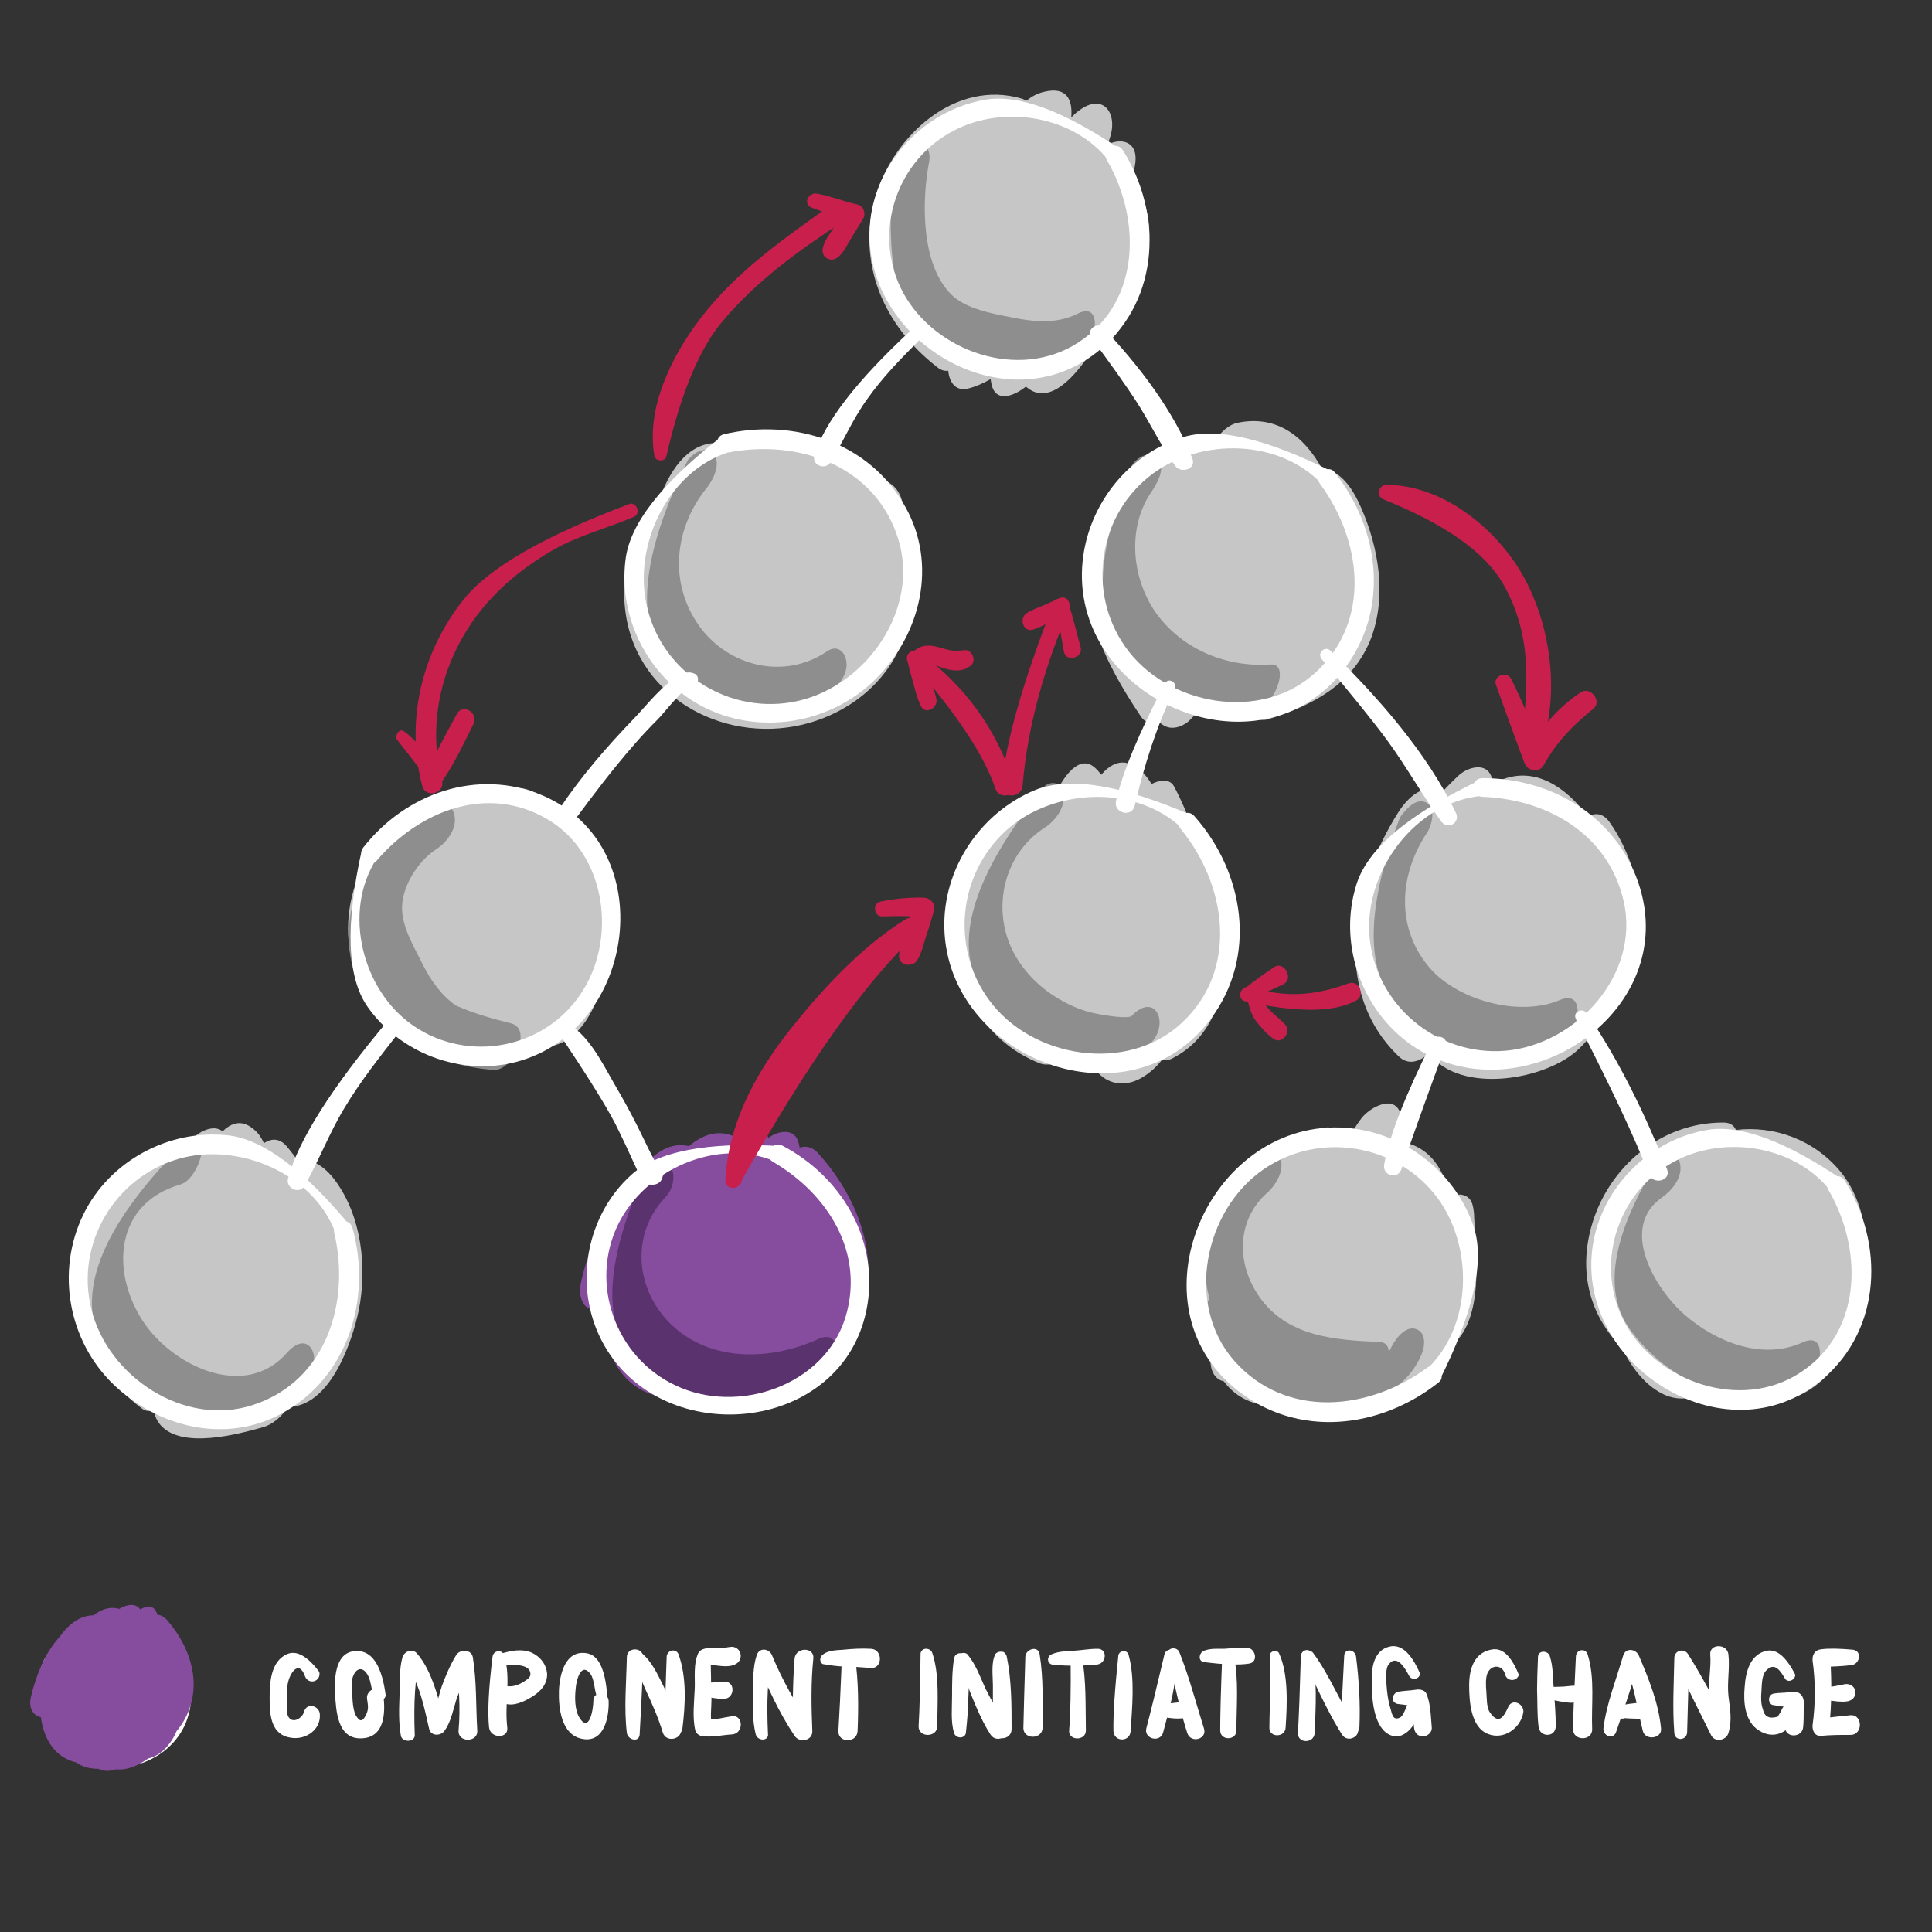 <?xml version="1.0" encoding="UTF-8" standalone="no"?>
<!DOCTYPE svg PUBLIC "-//W3C//DTD SVG 1.1//EN" "http://www.w3.org/Graphics/SVG/1.1/DTD/svg11.dtd">
<svg version="1.1" xmlns="http://www.w3.org/2000/svg" xmlns:xlink="http://www.w3.org/1999/xlink" preserveAspectRatio="xMidYMid meet" viewBox="0 0 640 640" width="640" height="640"><rect x="0" y="0" width="640" height="640" fill="#333333" stroke="none"/><defs><path d="M264.9 380.17C264.74 379.68 264.74 379.19 264.58 378.7C263.44 373.65 258.06 374.46 254.8 376.75C254.64 376.75 254.64 376.91 254.47 376.91C253.17 371.21 247.3 372.35 242.9 376.42C242.9 376.42 242.74 376.26 242.74 376.26C237.36 374.14 232.47 376.09 228.23 379.68C220.73 377.89 214.54 383.59 209.81 391.09C207.21 394.02 204.92 397.28 203.13 399.89C197.92 407.55 194.33 416.03 192.38 425.15C191.72 428.41 192.38 432.65 195.8 433.79C196.94 434.12 197.92 434.12 199.06 433.79C200.04 447.48 205.41 461.01 220.57 462.97C223.99 465.9 229.37 466.71 234.59 466.71C236.38 468.02 238.83 468.51 242.25 467.53C246.49 468.18 250.72 467.69 254.96 465.9C257.73 464.76 260.5 463.13 263.11 461.34C264.41 461.17 265.88 460.68 267.51 459.87C273.05 457.1 276.64 452.21 278.76 446.5C279.08 446.02 279.41 445.69 279.73 445.2C294.57 425.15 286.91 399.56 271.1 382.13C269.14 379.84 266.86 379.52 264.9 380.17Z" id="c1obK7UcfM"></path><path d="M374.43 61.53C374.92 59.42 375.57 57.46 375.9 55.18C377.53 47.19 371.98 45.4 366.93 47.84C367.09 47.19 367.42 46.54 367.58 45.89C370.52 37.58 365.46 30.57 357.48 36.6C356.5 37.25 355.69 38.07 354.87 38.88C355.36 33.01 353.4 28.61 345.91 30.4C343.62 30.89 341.67 32.03 340.04 33.34C339.55 33.18 339.06 32.85 338.57 32.69C316.57 26.17 296.2 44.75 290.17 64.79C283.48 86.96 292.77 107.99 310.54 121.68C311.68 122.65 312.98 122.98 314.12 122.82C314.45 126.4 316.41 129.83 320.81 128.68C323.41 128.03 325.86 126.89 328.14 125.59C328.3 126.24 328.3 126.73 328.47 127.38C329.93 133.74 336.29 130.97 339.88 128.03C340.04 128.2 340.04 128.2 340.2 128.36C347.7 134.55 356.34 124.45 361.39 116.62C370.68 113.69 374.59 102.77 377.53 94.29C380.78 85.17 382.41 74.9 378.34 65.28C377.36 63 375.9 61.86 374.43 61.53Z" id="b6Lz3FtXAn"></path><path d="M438.97 155.25C438.64 155.09 438.16 155.09 437.83 155.09C431.96 144.49 422.83 137.32 409.8 140.09C407.68 140.58 405.4 142.21 403.6 144.49C401.48 144.82 399.53 145.31 397.57 145.96C380.46 143.84 365.95 162.91 361.88 178.07C356.01 199.91 365.95 219.47 377.85 237.23C379.48 239.68 381.6 240 383.88 239.19C384.53 239.68 385.19 240.17 385.84 240.49C388.61 241.96 392.36 240.49 394.31 238.37C395.78 236.91 397.25 235.28 398.39 233.81C398.39 233.81 398.39 233.81 398.39 233.81C401.16 236.74 404.42 237.23 407.51 236.58C410.12 237.56 412.89 237.72 415.66 237.4C416.64 238.37 418.27 238.86 420.23 238.21C435.06 233.65 448.42 226.48 454.29 211.15C459.34 197.3 456.74 181.49 450.87 168.13C448.59 162.91 445 156.72 438.97 155.25Z" id="boazUexVZ"></path><path d="M299.78 180.84C299.78 179.05 299.62 177.25 299.62 175.46C299.46 171.39 299.78 166.17 297.34 162.59C295.38 159.65 292.12 158.51 288.7 158.02C286.74 155.9 284.62 153.78 282.18 151.99C281.04 151.18 279.9 150.85 278.76 151.01C274.03 147.26 268.33 144.82 261.32 144.49C260.34 144.17 259.2 144.17 258.06 144.49C257.57 144.49 257.08 144.49 256.59 144.49C251.54 144.82 246.65 145.96 242.09 147.59C241.6 147.43 241.27 147.26 240.62 147.1C230.35 144.98 223.51 152.97 219.43 162.75C210.14 173.34 205.09 187.36 207.21 202.84C211.12 231.85 241.43 247.34 268.49 239.35C285.44 234.3 299.13 220.93 301.25 202.84C302.06 197.79 301.74 192.57 300.43 187.36C300.43 185.24 300.11 182.96 299.78 180.84Z" id="c1sJhBY60x"></path><path d="M526 270.48C518.83 260.86 508.56 253.69 497.16 258.42C496.18 258.75 495.36 259.23 494.55 259.72C494.39 259.07 494.22 258.58 494.22 257.93C492.92 252.39 486.56 253.86 483.3 256.79C481.02 258.91 478.9 261.03 476.95 263.31C476.62 262.82 476.13 262.49 475.64 262.17C470.75 259.4 465.37 265.59 463.26 269.01C448.1 292.81 440.6 328.01 463.26 349.85C466.51 353.11 470.43 351.65 473.36 348.88C483.63 362.89 512.8 357.68 523.23 347.25C529.1 341.54 533.18 334.04 535.46 326.06C539.53 321.17 542.14 314.65 543.12 308.78C544.91 297.21 540.02 281.73 533.01 272.11C530.89 269.34 528.45 269.18 526 270.48Z" id="b10eNKkOKa"></path><path d="M575.06 374.3C574.41 372.84 573.11 371.86 570.99 371.86C549.31 371.69 531.06 387.99 526.49 409.02C523.23 424.01 527.8 437.05 537.41 446.67C540.35 452.86 544.75 458.56 550.29 461.5C555.18 464.11 560.07 463.62 564.31 461.5C580.11 466.55 596.9 467.53 607.99 452.21C620.05 435.58 623.31 404.29 609.45 387.83C600.65 377.4 587.61 372.84 575.06 374.3Z" id="ba7njnksc"></path><path d="M487.87 399.4C487.05 395.65 483.63 395.16 480.69 396.14C478.09 388.16 474.66 380.82 465.7 378.54C465.37 375.44 464.88 372.35 464.07 369.41C462.28 362.08 453.8 366.8 451.03 370.39C449.08 373 447.45 375.61 446.14 378.38C445.16 377.07 444.02 375.61 442.56 374.46C439.79 372.18 436.36 374.14 433.75 376.91C421.86 377.07 410.12 385.71 403.93 397.12C398.71 406.57 396.76 417.49 397.74 428.25C397.9 430.21 398.22 432.49 398.55 434.93C398.71 437.87 399.04 440.64 399.53 443.57C399.85 445.36 400.34 446.99 400.83 448.62C400.83 449.6 401 450.58 401 451.56C401.32 455.14 403.11 457.1 405.4 457.59C408.33 461.5 412.4 464.27 417.62 465.25C419.41 465.57 421.21 465.57 423 465.41C439.46 474.05 458.53 469 471.4 456.28C474.99 453.51 478.25 449.93 481.02 445.69C491.61 436.72 489.01 416.03 488.35 403.64C488.35 402.17 488.19 400.71 487.87 399.4Z" id="aMipDJI23"></path><path d="M395.13 274.56C393.33 269.83 391.38 265.1 388.93 260.54C387.47 257.77 384.04 258.42 381.44 259.72C379.97 257.12 377.85 254.83 374.92 253.37C371.17 251.41 367.58 253.37 364.81 256.63C364.16 255.81 363.35 254.83 362.53 254.18C357.64 249.94 352.43 256.95 349.65 262.98C343.62 261.84 335.48 268.85 331.89 272.6C324.07 281.07 318.69 291.99 317.06 303.4C314.12 324.1 324.88 344.64 344.6 352.3C346.88 353.11 349.49 352.46 351.94 351C354.71 352.95 357.8 354.09 361.39 353.77C361.72 353.77 362.04 353.6 362.37 353.6C365.95 359.14 372.31 360.45 378.18 357.03C380.95 355.4 383.07 353.44 384.86 351.16C386.16 351.32 387.63 351.16 389.1 350.18C399.69 344.48 404.42 333.72 405.72 321.98C414.36 306.17 408.66 289.06 396.11 275.53C395.78 275.21 395.45 274.88 395.13 274.56Z" id="cRcBWUMFD"></path><path d="M192.54 275.21C187.81 270.15 179.17 261.35 171.84 261.03C168.74 260.86 165.81 262.01 163.2 263.8C163.2 263.8 163.04 263.8 163.04 263.64C152.28 258.91 138.92 262.66 133.21 272.6C114.79 284.17 109.58 312.86 122.29 330.79C129.3 340.73 141.85 350.02 154.4 350.83C161.25 351.32 167.6 349.04 172.98 345.13C173.79 345.78 174.61 346.27 175.91 346.59C197.75 350.34 202.97 317.42 202.48 302.43C202.15 292.48 199.38 282.54 192.54 275.21Z" id="e34q15C05O"></path><path d="M98.01 383.59C97.03 382.29 96.05 380.98 95.07 379.84C92.63 376.91 89.86 377.07 87.41 378.7C86.44 376.42 84.97 374.46 82.52 373C79.26 371.04 76.17 372.35 73.72 374.79C70.95 372.35 65.9 374.63 62.8 378.05C61.82 377.72 60.68 377.56 59.38 377.89C39.66 381.47 28.41 403.97 27.11 422.22C25.97 439.5 33.14 456.45 47.16 466.71C48.3 467.53 49.6 467.53 50.9 467.2C51.23 469 52.05 470.79 53.19 472.09C60.19 480.08 78.61 475.19 87.25 472.74C90.51 471.77 93.44 469.16 95.4 466.06C109.25 466.06 116.59 444.87 118.87 433.95C121.64 419.94 119.85 402.99 111.05 391.09C107.13 385.71 102.41 383.59 98.01 383.59Z" id="f2DSrrNB37"></path><path d="M306.14 112.22C312.01 117.6 321.95 119.56 329.61 121.02C339.22 122.98 348.35 122.65 357.15 118.09C363.02 115.16 365.95 99.35 356.99 103.91C350.14 107.33 342.81 106.68 335.48 105.21C328.96 103.91 319.99 102.44 315.1 97.55C305 87.45 305.32 66.42 307.77 53.71C308.42 50.45 307.12 47.03 303.2 47.52C299.46 48.33 296.36 53.55 295.71 56.97C295.71 56.97 295.71 56.97 295.71 56.97C293.43 85.55 296.9 103.97 306.14 112.22Z" id="c3NbxZ5Py"></path><path d="M368.4 209.04C376.71 226.64 395.78 237.07 415.01 235.77C421.69 235.28 427.89 219.63 420.88 220.12C406.54 221.1 392.19 215.39 383.39 203.66C374.92 192.25 373.12 174.97 381.44 162.91C383.23 160.3 386.33 154.92 383.56 151.99C380.95 149.06 376.87 151.34 375.08 153.95C375.08 153.95 375.08 153.95 375.08 153.95C364.87 178.5 362.64 196.87 368.4 209.04Z" id="acErvASuR"></path><path d="M460.65 330.62C472.22 347.57 498.3 353.44 516.88 345.45C522.91 342.85 526 327.36 516.71 331.27C503.02 337.14 481.67 331.11 472.71 319.54C462.28 306.34 463.74 289.39 472.71 275.86C474.34 273.41 475.8 267.71 472.55 265.92C468.96 263.96 465.37 268.53 463.74 270.81C463.74 270.81 463.74 270.81 463.74 270.81C453.31 298.51 452.28 318.45 460.65 330.62Z" id="bfxeFZonQ"></path><path d="M539.69 439.98C552.41 458.08 576.53 468.51 597.23 458.89C603.26 456.12 606.19 440.47 597.07 444.71C583.86 450.74 568.38 444.55 558.11 435.58C548.33 427.11 536.11 406.74 550.61 396.63C553.87 394.35 557.13 390.27 556.65 386.2C556.32 382.94 553.71 380.33 550.45 382.61C550.45 382.61 550.45 382.61 550.45 382.61C534.26 407.93 530.68 427.05 539.69 439.98Z" id="bwXAgDpbL"></path><path d="M460.32 447.48C460.48 447.32 460.32 447.32 460 447.32C459.83 445.69 458.85 444.55 456.74 444.55C442.56 443.9 427.56 442.92 418.11 430.86C409.63 419.94 408.98 404.62 419.9 395C422.51 392.72 425.61 387.67 424.14 383.92C422.67 380.33 419.09 380.82 416.48 383.1C403.44 394.51 395.94 413.09 400.67 430.21C398.88 432.65 398.22 435.91 398.55 438.84C402.79 469.32 459.02 477.31 470.92 448.62C472.22 445.53 472.38 440.96 468.63 440.15C464.88 439.33 461.46 444.71 460.32 447.48Z" id="g1dQ1JIqpF"></path><path d="M323.09 323.94C331.07 343.17 363.18 364.52 381.27 345.45C387.47 339.1 382.74 328.34 374.92 336.49C373.94 337.63 365.79 336.33 364.32 336C360.25 335.35 356.17 333.88 352.59 331.93C345.42 328.18 339.39 322.47 335.64 315.3C328.3 300.96 332.54 282.7 346.23 274.07C349.49 271.95 352.75 267.71 352.26 263.64C352.26 260.38 349.65 258.09 346.23 260.21C346.23 260.21 346.23 260.21 346.23 260.21C324.39 287.16 316.68 308.4 323.09 323.94Z" id="b15ZIO1Qt"></path><path d="M218.45 216.04C229.54 236.09 255.29 242.61 274.36 229.73C277.62 227.62 280.88 223.38 280.39 219.3C280.06 216.04 277.45 213.44 274.03 215.72C260.01 225.33 241.43 220.93 231.65 207.41C221.39 193.06 223.34 174.81 234.26 161.44C236.22 159 238.99 153.46 236.38 150.52C233.77 147.43 230.02 149.87 227.91 152.32C227.91 152.32 227.91 152.32 227.91 152.32C213.89 180.79 210.74 202.03 218.45 216.04Z" id="clWgBP5t7"></path><path d="M150.98 333.07C146.41 329.81 142.83 325.24 139.57 318.56C136.47 312.37 132.23 305.36 133.37 298.35C134.35 291.83 139.08 284.82 144.62 281.24C147.88 279.12 151.14 274.88 150.65 270.81C150.33 267.38 147.72 264.94 144.29 267.22C142.5 268.36 140.71 269.67 139.08 271.13C137.94 270.97 136.47 271.46 134.52 272.76C120.17 283.03 112.35 302.75 116.75 320.03C120.01 332.41 128.81 340.56 139.57 346.11C146.25 351.81 154.24 353.6 163.2 354.42C169.56 355.23 176.89 340.73 169.07 338.93C163.04 337.47 156.84 335.67 150.98 333.07Z" id="j2Do7wVOEw"></path><path d="M33.47 444.87C46.5 471.6 80.73 480.89 101.43 457.1C107.3 450.42 102.57 439.66 95.07 448.13C81.06 464.11 57.1 452.37 47.48 437.87C36.4 421.08 38.19 398.59 59.71 392.39C65.74 390.76 70.79 374.79 62.64 377.07C62.64 377.07 62.64 377.07 62.64 377.07C34.61 404.56 24.88 427.16 33.47 444.87Z" id="a1sJHD1579"></path><path d="M209.65 449.6C225.3 468.02 250.89 466.88 271.26 457.75C277.29 454.98 280.22 439.5 271.1 443.57C256.43 450.25 237.68 451.39 224.48 440.64C210.79 429.55 208.02 409.67 220.41 396.63C226.28 390.27 221.71 379.52 213.89 387.83C213.89 387.83 213.89 387.83 213.89 387.83C200.74 416.95 199.33 437.54 209.65 449.6Z" id="aVgsWSmkk"></path><path d="M32.76 564.28C30.97 562.65 29.83 560.37 29.18 558.08C28.85 556.94 28.69 555.97 28.69 554.66C28.69 554.5 28.69 554.17 28.85 554.01C30.81 551.08 31.95 547.49 30.16 544.23C30.16 544.07 29.99 543.9 29.99 543.9C28.85 541.79 26.24 542.6 24.61 543.25C14.84 547.65 15.16 564.28 19.07 572.26C23.64 581.72 34.23 585.63 44.17 583.51C50.2 582.21 55.42 566.23 46.94 568.19C41.89 569.33 36.51 567.86 32.76 564.28Z" id="c145XdPCQ"></path><path d="M326.51 33.01C307.93 36.11 292.61 50.94 288.86 69.36C280.88 109.94 332.38 143.35 364.81 115.48C384.37 98.7 385.02 70.5 371.98 49.8C369.87 46.38 364.49 49.47 366.61 52.9C378.5 73.27 377.85 101.79 355.2 114.67C335.15 125.91 307.93 115.32 298.31 95.27C289.19 76.04 297.34 52.73 316.24 43.12C332.7 34.64 355.69 38.39 367.26 53.22C369.21 55.83 373.45 52.41 371.66 49.8C371.66 49.8 371.66 49.8 371.66 49.8C352.53 36.76 337.49 31.17 326.51 33.01Z" id="c4X9bnq77a"></path><path d="M391.38 144.98C372.8 151.01 359.6 168.45 358.46 188.01C356.01 232.02 416.8 258.09 444.84 222.24C460.48 202.19 457.22 175.46 442.07 156.39C439.95 153.62 435.06 157.37 437.18 160.14C451.03 178.88 454.45 205.29 436.04 222.56C417.95 239.51 386.33 233.81 372.64 214.09C359.92 195.83 363.83 170.25 381.93 156.88C398.06 144.98 423.81 145.47 437.83 160.3C440.11 163.24 443.86 159.16 441.58 156.39C441.58 156.39 441.58 156.39 441.58 156.39C419.19 145.09 402.46 141.29 391.38 144.98Z" id="g1vPTCVaIM"></path><path d="M207.21 185.4C204.76 204.8 214.87 224.36 231.98 233.65C250.89 243.91 275.01 240 290.17 224.85C305.16 209.85 310.54 186.87 299.94 167.96C288.05 146.45 262.95 138.46 239.8 143.84C235.89 144.82 237.52 150.69 241.43 149.87C264.41 145.47 289.84 154.11 297.5 178.39C304.83 201.54 287.23 226.96 264.41 232.18C242.25 237.23 219.59 223.38 214.38 201.21C209.49 181.17 220.9 156.55 241.11 149.87C244.53 148.57 243.23 143.19 239.64 144.17C239.64 144.17 239.64 144.17 239.64 144.17C219.43 159.71 208.62 173.45 207.21 185.4Z" id="e1pvBs1YOd"></path><path d="M121.8 333.56C132.56 348.88 152.61 356.54 170.86 351.81C210.96 341.38 219.27 280.42 179.66 263.47C158.15 254.35 134.35 262.82 120.34 280.75C117.89 283.85 122.13 288.25 124.74 285.15C138.75 268.69 161.41 259.56 181.46 271.46C201.01 283.03 204.6 311.39 192.21 329.48C179.99 347.41 155.21 352.14 137.12 339.91C120.01 328.34 113.33 302.1 124.74 284.5C126.86 281.4 121.97 278.79 119.85 281.56C119.85 281.56 119.85 281.56 119.85 281.56C114.31 306.55 114.96 323.89 121.8 333.56Z" id="c2OUSOXS0"></path><path d="M342.97 261.68C324.72 269.18 312.33 287.76 312.82 307.48C313.96 350.83 373.94 373.81 401 337.63C416.64 316.77 412.24 289.06 395.62 270.32C392.85 267.22 388.61 271.62 391.22 274.72C406.37 293.3 410.45 321.33 391.38 338.93C373.29 355.72 341.67 350.51 327.65 331.27C314.94 314 317.38 289.55 333.36 275.04C348.68 261.19 375.9 259.72 391.38 274.23C393.99 276.84 397.74 272.93 395.29 270.32C395.29 270.32 395.29 270.32 395.29 270.32C371.71 260 354.27 257.12 342.97 261.68Z" id="d1UEJKqr4Z"></path><path d="M449.24 293.3C443.53 311.88 450.38 332.9 465.7 344.8C501.23 372.18 557.95 336.33 542.63 292.16C534.97 270.15 513.78 257.77 491.13 257.77C487.05 257.77 487.05 263.8 491.13 263.96C512.64 264.78 532.85 276.35 537.9 298.68C543.28 322.8 522.26 345.94 498.79 348.06C475.97 350.02 455.43 332.74 453.64 309.92C452.01 288.57 468.8 265.59 490.96 263.64C494.55 263.47 494.71 257.93 490.96 258.09C490.96 258.09 490.96 258.09 490.96 258.09C466.73 269.5 452.82 281.24 449.24 293.3Z" id="a2yLkw5i7P"></path><path d="M209 389.3C194.49 402.5 190.26 424.5 198.41 442.27C216.5 481.38 280.39 476 287.39 432C290.82 410 278.43 389.62 259.2 379.52C255.61 377.72 252.52 382.94 256.1 384.9C274.19 395.49 286.58 414.89 280.06 436.4C273.05 459.05 244.37 468.83 223.67 458.89C203.95 449.6 195.15 425.32 204.76 405.59C213.73 387.34 237.68 376.75 256.75 384.73C259.69 386.2 261.81 381.15 258.87 379.68C258.87 379.68 258.87 379.68 258.87 379.68C234.32 378.16 217.69 381.36 209 389.3Z" id="fcm0HJq2A"></path><path d="M14.51 550.1C8.64 562.97 14.67 578.29 27.71 583.67C40.1 588.89 56.07 583.51 61.45 570.96C66.99 557.6 59.82 543.58 47.76 536.9C44.17 534.94 41.08 540.16 44.66 542.28C52.97 547.33 59.17 555.97 56.4 566.23C53.46 576.99 40.59 581.72 30.64 577.81C20.54 573.89 15.65 562 20.54 552.05C25.1 542.93 36.02 539.18 45.31 542.11C48.41 543.25 50.53 538.53 47.6 537.06C47.6 537.06 47.6 537.06 47.6 537.06C29.12 537.82 18.1 542.17 14.51 550.1Z" id="atuzKNP1y"></path><path d="M75.52 376.09C55.96 373.98 36.24 384.57 27.6 402.34C18.47 421.08 22.55 444.22 37.7 458.73C52.53 472.91 74.7 478.29 93.12 468.34C115.28 456.45 123.27 430.21 116.75 406.74C115.61 402.82 109.74 404.45 110.72 408.37C116.1 431.18 108.28 457.42 83.83 465.41C61.01 472.91 35.58 455.96 30.21 433.47C24.99 412.11 37.87 390.11 59.05 383.92C78.61 378.21 103.55 388.48 111.05 408.2C112.19 411.46 117.4 410.16 116.42 406.57C116.42 406.57 116.42 406.57 116.42 406.57C100.78 387.56 87.14 377.4 75.52 376.09Z" id="fvXQBjbJP"></path><path d="M488.03 405.92C481.51 387.34 463.74 374.14 443.86 373.49C400.18 372.18 374.27 432 409.63 460.36C429.84 476.49 457.06 473.4 476.62 457.91C479.39 455.79 475.64 450.9 472.87 453.02C453.64 467.2 426.09 470.3 408.82 450.74C392.52 432.16 398.88 400.87 418.6 387.34C437.01 374.63 462.93 378.87 476.29 396.96C488.19 413.26 487.7 439.33 472.71 453.51C469.94 456.45 473.85 460.03 476.62 457.75C476.62 457.75 476.62 457.75 476.62 457.75C488.25 434.61 492.05 417.33 488.03 405.92Z" id="aNzSNSgdl"></path><path d="M269.79 150.85C268.81 154.11 273.38 155.9 275.17 153.13C279.41 146.12 282.51 138.79 287.23 132.27C292.28 125.1 298.31 118.91 304.51 112.71C306.14 111.08 303.86 107.82 301.9 109.29C301.9 109.29 301.9 109.29 301.9 109.29C283.75 126.13 273.05 139.98 269.79 150.85Z" id="f59u8rnOm5"></path><path d="M376.06 132.43C380.78 139.6 384.37 147.43 389.26 154.27C391.22 157.04 396.43 155.41 394.96 151.83C388.93 136.18 376.87 120.54 365.3 108.47C363.51 106.52 359.76 109.29 361.39 111.73C361.39 111.73 361.39 111.73 361.39 111.73C368.13 120.86 373.02 127.76 376.06 132.43Z" id="i1xBMGRnWm"></path><path d="M231.17 225.66C231.33 224.85 231.17 223.7 230.19 223.22C228.23 222.4 227.42 222.73 225.62 223.54C219.92 226.15 214.38 233.48 210.14 237.88C201.18 247.17 192.54 257.12 185.37 267.87C183.08 271.3 188.46 274.23 190.75 271.13C196.78 262.98 202.81 255 209.49 247.34C212.26 244.08 215.19 240.98 218.13 238.05C219.92 236.25 226.76 227.29 229.21 227.29C228.56 226.64 227.74 225.82 227.09 225.17C227.09 225.33 227.09 225.5 227.09 225.66C227.42 227.62 230.84 228.59 231.17 226.15C231.17 226.15 231.17 226.15 231.17 226.15C231.17 225.93 231.17 225.77 231.17 225.66Z" id="auMPKienI"></path><path d="M369.7 265.27C368.72 269.34 374.92 270.97 375.9 266.9C378.99 253.69 383.07 240.65 389.1 228.27C390.24 226.15 386.98 224.19 385.84 226.48C385.84 226.48 385.84 226.48 385.84 226.48C377.25 242.88 371.88 255.81 369.7 265.27Z" id="bjo5Iey4B"></path><path d="M95.4 390.44C94.58 393.7 99.31 395.82 100.94 392.72C105.67 384.41 109.09 375.28 114.14 366.97C119.52 358 125.88 350.02 132.23 341.87C134.52 339.26 131.09 335.51 128.49 338.12C128.49 338.12 128.49 338.12 128.49 338.12C109.8 360.39 98.77 377.83 95.4 390.44Z" id="edaAtegNb"></path><path d="M203.78 372.18C206.23 377.07 208.51 381.96 210.79 387.01C211.93 389.46 212.42 391.74 215.36 392.39C217.15 392.72 218.94 391.9 219.43 390.11C219.43 389.95 219.43 389.79 219.59 389.62C219.92 388.32 219.27 386.69 218.13 386.04C217.96 386.04 217.8 385.87 217.64 385.87C215.68 384.73 213.89 385.87 213.07 387.67C213.07 387.67 213.07 387.83 212.91 387.83C211.93 390.11 214.54 391.9 216.5 391.42C216.66 391.42 216.66 391.42 216.82 391.42C215.52 390.76 214.38 389.95 213.07 389.3C213.24 388.81 213.24 388.16 213.4 387.67C214.7 387.18 215.84 386.69 217.15 386.2C218.29 386.69 215.52 382.13 215.19 381.31C213.89 378.7 212.59 375.93 211.28 373.32C208.84 368.43 206.23 363.71 203.46 358.98C199.22 351.65 194.82 342.36 187 338.45C184.39 336.65 182.43 340.08 184.71 341.71C184.71 341.71 184.71 341.71 184.71 341.71C194.17 355.72 200.52 365.88 203.78 372.18Z" id="d4ipwv2g8"></path><path d="M458.53 385.71C457.88 389.46 462.93 390.93 464.23 387.34C468.96 373.65 473.85 359.96 478.9 346.43C479.88 343.66 475.97 342.36 474.66 344.48C474.66 344.48 474.66 344.48 474.66 344.48C465.54 362.73 460.16 376.48 458.53 385.71Z" id="b13cUv5lr7"></path><path d="M546.21 388.97C547.68 392.72 553.71 391.09 552.24 387.34C545.07 369.41 536.6 351.65 525.68 335.67C524.05 333.56 520.79 335.35 522.09 337.63C522.09 337.63 522.09 337.63 522.09 337.63C533.61 360.01 541.65 377.13 546.21 388.97Z" id="b1qAzruBtL"></path><path d="M459.51 245.22C465.86 253.86 471.08 263.31 477.43 272.11C479.55 275.04 483.79 272.6 482.32 269.34C472.71 249.29 456.41 230.88 440.76 215.56C438.81 213.76 436.2 216.37 437.83 218.33C437.83 218.33 437.83 218.33 437.83 218.33C447.72 230.06 454.94 239.02 459.51 245.22Z" id="e3NFYoWDCd"></path><path d="M497.81 193.23C507.75 210.34 506.28 227.94 503.84 246.69C503.35 250.6 509.22 250.92 510.52 247.5C517.2 228.76 513.29 204.15 502.7 187.68C493.57 173.51 476.95 160.63 459.34 160.63C456.41 160.63 455.76 164.7 458.53 165.52C458.53 165.52 458.53 165.52 458.53 165.52C478.74 173.67 491.83 182.9 497.81 193.23Z" id="bDVs9CLLv"></path><path d="M504.98 252.72C505.96 255.32 509.71 256.3 511.34 253.53C515.57 245.87 520.95 240.33 527.8 234.79C530.89 232.34 526.82 227.13 523.56 229.41C515.9 234.46 509.54 241.96 505.47 250.11C507.59 250.43 509.71 250.6 511.82 250.92C508.24 242.28 504.82 233.32 500.58 224.85C498.95 222.07 494.55 224.03 495.53 226.8C495.53 226.8 495.53 226.8 495.53 226.8C499.65 238.32 502.81 246.96 504.98 252.72Z" id="anjdHDDyz"></path><path d="M449.24 331.44C452.34 329.81 450.22 324.59 446.79 325.73C435.22 329.97 425.93 330.46 414.03 327.04C411.26 326.22 409.47 330.3 412.08 331.6C412.08 331.6 412.08 331.6 412.08 331.6C429.46 335.51 441.85 335.46 449.24 331.44Z" id="aa52j1pX1"></path><path d="M415.99 338.12C417.62 340.24 419.58 342.52 421.86 344.15C424.79 346.11 428.05 341.71 425.61 339.26C423.98 337.47 421.86 336 420.23 334.21C418.76 332.58 417.46 329.81 415.01 329.81C414.36 329.97 413.54 330.3 413.22 330.95C413.22 330.95 413.22 330.95 413.22 330.95C413.98 334.43 414.9 336.82 415.99 338.12Z" id="aimFx9I2R"></path><path d="M425.12 326.06C428.87 324.1 425.12 317.91 421.86 320.52C420.06 321.82 418.11 322.96 416.32 324.43C414.69 325.57 412.73 326.87 411.59 328.67C410.94 329.64 411.91 331.6 413.38 331.44C413.38 331.44 413.38 331.44 413.38 331.44C418.71 329.05 422.62 327.25 425.12 326.06Z" id="cqQ9QHvEu"></path><path d="M303.69 309.43C306.3 306.99 302.88 302.75 299.94 304.54C284.79 314 271.26 328.83 260.34 342.85C249.58 356.86 241.27 372.84 240.29 390.76C239.97 394.51 245.51 394.35 245.83 390.76C245.83 390.76 245.83 390.76 245.83 390.76C267.89 351.65 287.18 324.54 303.69 309.43Z" id="cdDnsX8pt"></path><path d="M305.32 303.89C304.51 302.59 303.69 301.12 303.04 299.82C301.25 305.03 298.31 310.9 297.83 316.44C297.5 319.87 302.23 320.68 303.86 318.07C305.32 315.63 305.98 312.69 306.79 310.09C307.77 307.32 308.58 304.38 309.4 301.61C310.05 299.49 308.26 297.54 306.14 297.37C301.09 297.21 296.52 297.7 291.63 298.68C288.86 299.33 289.51 303.73 292.28 303.57C292.28 303.57 292.28 303.57 292.28 303.57C298.15 303.35 302.5 303.46 305.32 303.89Z" id="f7u78bXgUZ"></path><path d="M329.77 261.35C331.07 265.1 336.94 263.64 335.8 259.72C330.59 241.96 319.34 226.8 304.51 216.04C302.39 214.58 299.94 217.67 301.9 219.3C301.9 219.3 301.9 219.3 301.9 219.3C316.79 236.25 326.08 250.27 329.77 261.35Z" id="b2mrA7xzIn"></path><path d="M331.89 260.21C331.56 264.61 338.41 264.61 338.74 260.21C340.53 239.51 346.23 220.61 354.22 201.54C355.36 198.77 350.63 196.81 349.17 199.42C349.17 199.42 349.17 199.42 349.17 199.42C338.74 226.04 332.98 246.3 331.89 260.21Z" id="a1ORr1RBM7"></path><path d="M345.58 200.56C343.79 201.38 341.67 202.03 340.04 203.17C337.43 204.96 339.06 209.69 342.32 208.55C346.07 207.24 349.82 204.96 353.08 202.84C355.52 201.38 354.06 196.97 351.12 198.12C351.12 198.12 351.12 198.12 351.12 198.12C348.62 199.2 346.78 200.02 345.58 200.56Z" id="e1Alr9SgB2"></path><path d="M352.43 215.88C353.08 219.47 358.95 218 357.97 214.41C356.66 209.69 355.52 204.8 354.06 200.07C353.24 197.3 349.49 198.44 349.82 201.21C349.82 201.21 349.82 201.21 349.82 201.21C351.01 207.73 351.88 212.62 352.43 215.88Z" id="b1NhQ9UHOs"></path><path d="M302.55 226.31C303.2 228.92 303.86 231.36 305 233.81C306.46 236.91 310.7 234.62 310.21 231.69C309.72 229.08 308.58 226.48 307.6 224.03C306.63 221.59 305.81 218.98 304.67 216.7C303.37 214.25 300.11 216.04 300.43 218.33C300.43 218.33 300.43 218.33 300.43 218.33C301.3 221.91 302.01 224.57 302.55 226.31Z" id="c19IiFMJtS"></path><path d="M307.93 219.79C309.56 220.12 311.19 220.93 312.82 221.42C316.08 222.4 319.01 222.56 321.62 220.44C323.58 218.81 321.95 215.07 319.5 215.39C317.55 215.56 315.92 215.72 313.96 215.23C312.17 214.74 310.54 214.25 308.75 213.93C305.16 213.6 303.53 214.74 301.25 217.19C299.62 218.81 302.23 221.59 304.18 219.79C304.18 219.79 304.18 219.79 304.18 219.79C306.14 219.68 307.39 219.68 307.93 219.79Z" id="a4WXtKXEFw"></path><path d="M239.15 106.68C250.4 93.15 264.9 82.72 279.41 73.27C283.16 70.83 279.57 64.96 275.99 67.4C260.01 78.81 243.88 89.89 231.98 105.54C222.53 117.93 213.89 135.2 216.82 151.18C217.31 152.97 220.41 152.97 220.73 151.18C220.73 151.18 220.73 151.18 220.73 151.18C225.52 130.42 231.65 115.59 239.15 106.68Z" id="a6yTZF2BYh"></path><path d="M281.36 73.6C281.04 72.13 280.55 70.66 280.22 69.2C278.76 71.31 277.29 73.6 275.99 75.71C274.68 77.83 273.05 79.79 272.56 82.23C271.91 85.33 275.33 87.12 277.62 85.17C279.57 83.54 280.55 81.26 281.85 79.14C283.16 76.86 284.62 74.74 285.93 72.45C286.91 70.66 286.09 68.22 283.97 67.73C279.57 66.75 275.17 64.96 270.61 64.14C268 63.65 265.88 67.24 268.65 68.71C268.65 68.71 268.65 68.71 268.65 68.71C274.41 70.77 278.65 72.4 281.36 73.6Z" id="g8LxvX8v"></path><path d="M153.58 198.6C139.73 215.88 134.19 238.86 139.89 260.38C141.03 264.61 147.55 262.82 146.41 258.58C141.03 237.88 147.23 216.04 161.08 200.07C167.44 192.74 175.26 186.71 183.57 181.98C192.05 177.25 201.18 174.97 209.98 171.22C212.26 170.25 211.12 166.66 208.84 166.82C208.84 166.82 208.84 166.82 208.84 166.82C180.37 177.47 161.95 188.07 153.58 198.6Z" id="cCgkcuhmC"></path><path d="M141.85 258.42C143.15 260.21 145.44 260.21 146.74 258.42C150.65 252.72 153.75 246.03 156.84 239.84C158.64 236.09 153.26 232.83 151.3 236.58C147.88 242.94 144.13 249.46 141.52 256.3C143.15 255.81 144.78 255.49 146.25 255C142.01 250.92 138.59 245.71 133.86 242.28C132.4 241.14 130.77 243.43 131.42 244.89C131.42 244.89 131.42 244.89 131.42 244.89C136.2 250.98 139.68 255.49 141.85 258.42Z" id="a29Xng1l2A"></path><path d="M52.16 534.94C51.18 531.68 48.9 531.68 46.45 533.15C44.99 531.03 42.22 531.36 39.45 532.98C39.28 532.98 39.12 532.82 38.79 532.82C36.02 532.17 33.25 533.31 30.97 535.1C26.57 535.1 22.66 538.04 19.72 542.28C14.67 547.65 11.58 556.29 10.27 562C9.29 565.91 11.09 568.35 13.53 568.84C14.51 576.18 18.26 582.21 25.27 583.84C25.76 584.16 26.24 584.49 26.9 584.81C28.69 585.63 30.64 585.95 32.6 585.95C32.93 586.12 33.42 586.28 33.9 586.44C35.53 586.77 37 586.61 38.31 586.12C39.94 586.28 41.89 586.12 44.01 585.3C45.8 584.65 47.43 583.67 49.06 582.53C53.46 581.55 56.72 577.64 58.52 573.41C58.84 573.08 59 572.75 59.33 572.43C67.81 560.86 64.22 547 55.42 536.73C54.28 535.59 53.3 534.94 52.16 534.94Z" id="dr3S9dobP"></path><path d="M95.02 547.98C89.65 550.42 89.32 557.43 89.32 562.65C89.32 568.35 89.81 574.87 96.65 575.69C101.38 576.34 106.43 572.92 105.94 567.7C105.62 564.93 101.54 563.95 100.73 567.05C100.08 569.33 96.65 571.29 95.35 568.35C94.86 567.05 95.02 564.11 95.02 562.81C95.02 560.86 95.02 558.74 95.51 556.94C96 554.66 98.94 549.45 101.05 555.31C102.2 558.25 106.43 557.11 105.78 553.85C105.78 553.85 105.78 553.85 105.78 553.85C101.76 548.52 98.17 546.57 95.02 547.98Z" id="b1AIi6P741"></path><path d="M119.31 547C111.16 546.02 110.67 555.31 111 561.18C111.32 566.72 111.81 575.69 119.15 575.85C127.46 576.01 127.78 567.54 126.97 561.34C126.48 557.76 121.1 559.39 121.59 562.81C121.92 565.09 122.24 566.23 121.1 568.35C119.96 570.63 118.98 570.15 117.84 568.19C116.7 565.91 116.7 561.83 116.7 559.39C116.7 558.41 116.54 557.11 116.7 556.13C117.52 552.87 119.8 551.73 121.59 554.5C122.89 556.45 122.89 559.23 123.71 561.51C124.2 563.46 127.29 563.95 127.78 561.67C127.78 561.67 127.78 561.67 127.78 561.67C126.59 552.54 123.76 547.65 119.31 547Z" id="c1JdJl2Ldt"></path><path d="M139.03 550.26C137.4 550.75 135.93 551.08 134.3 551.57C138.87 556.62 140.66 566.23 142.13 572.59C142.62 575.2 146.04 575.2 147.34 573.24C149.3 570.47 150.11 566.56 151.09 563.3C152.56 559.06 154.19 554.99 156.47 551.24C154.68 551.08 152.72 550.75 150.93 550.59C152.07 557.92 152.56 565.74 151.91 573.24C151.58 577.32 158.42 577.32 158.1 573.24C157.61 565.09 157.94 557.11 156.63 548.96C156.14 546.35 152.39 546.19 151.09 548.31C149.13 551.57 147.67 554.99 146.36 558.57C145.06 562.32 144.41 567.21 142.13 570.47C143.92 570.63 145.55 570.96 147.34 571.12C145.55 563.63 143.27 553.52 138.05 547.65C136.58 546.02 133.98 547 133.33 548.96C132.18 553.03 132.51 557.6 132.35 561.67C132.18 566.23 132.02 570.8 132.84 575.2C133.49 577.15 137.07 577.15 137.4 575.03C137.4 575.03 137.4 575.03 137.4 575.03C136.97 563.73 137.51 555.48 139.03 550.26Z" id="c3xeyKseW"></path><path d="M565.61 374.3C547.03 377.4 531.71 392.23 527.96 410.65C519.97 451.23 571.48 484.64 603.91 456.77C623.47 439.98 624.12 411.79 611.08 391.09C608.96 387.67 603.58 390.76 605.7 394.19C617.6 414.56 616.95 443.08 594.29 455.96C574.25 467.2 547.03 456.61 537.41 436.56C528.29 417.33 536.44 394.02 555.34 384.41C571.8 375.93 594.78 379.68 606.36 394.51C608.31 396.96 612.55 393.7 610.76 391.09C610.76 391.09 610.76 391.09 610.76 391.09C591.63 378.05 576.58 372.45 565.61 374.3Z" id="e1rhcgDBIA"></path><path d="M162.01 572.26C162.5 576.01 168.53 576.01 168.04 572.26C167.06 564.28 169.34 556.13 167.06 548.47C166.41 546.19 163.31 546.68 163.15 548.96C163.15 548.96 163.15 548.96 163.15 548.96C161.85 559.39 161.47 567.16 162.01 572.26Z" id="bxkiJaLty"></path><path d="M175.7 554.66C175.7 555.97 173.91 556.78 172.93 557.43C171.14 558.41 169.83 558.74 167.88 558.57C164.46 558.08 164.29 563.3 167.06 564.28C170.16 565.42 173.75 563.63 176.35 562C178.96 560.37 181.24 558.08 181.24 554.66C181.08 551.4 178.96 548.79 176.19 547.49C172.77 546.02 169.18 546.84 165.92 547.82C163.8 548.47 164.13 551.89 166.41 551.73C166.41 551.73 166.41 551.73 166.41 551.73C172.71 551.08 175.81 552.05 175.7 554.66Z" id="h2KJS4ggXy"></path><path d="M194.28 547.65C187.11 546.51 185.32 554.99 185.15 560.2C184.99 565.91 185.97 574.71 192.81 576.01C200.15 577.48 201.78 568.84 201.62 563.46C201.45 560.2 196.4 560.2 196.56 563.46C196.56 565.91 195.26 574.55 191.84 568.84C190.37 566.23 190.37 562.32 190.7 559.39C190.86 556.62 192.49 550.42 195.59 554.5C196.89 556.29 196.89 559.88 197.7 562C198.03 564.11 200.8 563.63 201.13 561.51C201.13 561.51 201.13 561.51 201.13 561.51C200.47 552.81 198.19 548.2 194.28 547.65Z" id="a1UiFzUFk"></path><path d="M213.02 548.96C213.02 545.53 207.65 545.53 207.65 548.96C207.48 557.27 206.67 565.91 207.65 574.06C207.97 576.34 211.56 577.32 211.88 574.71C211.88 574.71 211.88 574.71 211.88 574.71C212.54 563.19 212.92 554.61 213.02 548.96Z" id="cckKBFXcK"></path><path d="M213.84 559.71C215.96 564.28 218.08 569 219.54 573.89C220.68 577.64 226.72 576.01 225.41 572.26C223.94 567.7 222.15 563.3 220.03 559.06C218.08 555.15 215.96 550.26 212.37 547.49C211.39 546.84 209.44 547.16 209.6 548.79C209.6 548.79 209.6 548.79 209.6 548.79C211.34 553.68 212.75 557.32 213.84 559.71Z" id="c4keN1vIY8"></path><path d="M219.87 572.59C219.54 576.66 225.41 576.34 226.06 572.59C227.04 564.77 227.53 555.64 224.76 547.98C223.94 546.02 221.17 546.51 220.85 548.63C220.85 548.63 220.85 548.63 220.85 548.63C220.52 559.39 220.2 567.37 219.87 572.59Z" id="c22gtPvMQM"></path><path d="M232.75 550.42C232.26 549.61 231.77 548.63 231.28 547.82C229.65 550.91 230.3 556.13 230.14 559.39C229.97 563.63 229.32 568.84 230.3 573.08C230.46 574.06 231.44 574.87 232.26 575.03C235.52 575.69 239.26 574.71 242.52 574.55C246.44 574.22 246.27 568.03 242.52 568.52C240.08 568.84 236.17 569.98 233.89 569.49C234.54 570.15 235.19 570.8 235.84 571.45C235.19 569 235.68 565.74 235.68 563.14C235.68 560.37 235.52 557.43 235.52 554.66C235.35 552.38 236.01 547.98 233.23 547C231.93 546.51 230.63 547.98 231.12 549.12C231.12 549.12 231.12 549.12 231.12 549.28C231.44 549.94 231.93 550.42 232.75 550.42C232.75 550.42 232.75 550.42 232.75 550.42C232.75 550.42 232.75 550.42 232.75 550.42Z" id="aPTwyiE8Z"></path><path d="M236.33 562.49C237.8 562.65 239.1 562.97 240.57 562.65C243.18 562 243.5 557.6 240.57 557.11C239.26 556.94 238.12 557.11 236.82 557.27C235.68 557.43 234.38 557.27 233.23 557.76C231.6 558.25 231.12 560.69 232.75 561.51C232.75 561.51 232.75 561.51 232.75 561.51C234.27 562.05 235.46 562.38 236.33 562.49Z" id="a1ocM95eQW"></path><path d="M235.68 547.82C235.35 548.79 235.03 549.94 234.7 551.08C234.05 551.4 234.05 551.4 234.86 551.4C235.35 551.4 235.84 551.57 236.17 551.57C236.98 551.73 237.8 551.73 238.78 551.89C240.57 552.05 242.52 552.05 243.99 551.08C246.44 549.45 245.46 545.7 242.52 545.53C241.55 545.53 240.57 545.86 239.59 545.86C238.61 546.02 237.8 545.86 236.82 545.86C235.35 545.86 232.91 545.86 231.77 547C231.12 547.65 230.79 549.12 231.44 549.94C231.44 549.94 231.44 549.94 231.44 549.94C233.4 552.87 236.98 550.75 235.68 547.82C235.68 547.82 235.68 547.82 235.68 547.82C235.68 547.82 235.68 547.82 235.68 547.82Z" id="f1uxYINrSH"></path><path d="M255.73 549.94C254.1 549.94 252.3 549.94 250.67 549.94C254.1 558.74 258.01 567.21 263.22 575.03C264.85 577.48 269.25 576.66 269.09 573.41C268.77 565.42 268.6 557.43 269.42 549.45C269.91 545.53 263.55 545.53 263.22 549.45C262.57 557.43 262.57 565.42 262.73 573.41C264.69 572.92 266.65 572.43 268.6 571.78C263.55 564.28 259.15 556.62 255.73 548.31C254.75 546.02 251.49 545.7 250.67 548.31C249.37 552.22 249.53 556.45 249.37 560.53C249.37 565.26 249.21 569.98 250.35 574.55C251 576.66 254.1 576.83 254.42 574.87C254.42 574.87 254.42 574.87 254.42 574.87C253.88 563.46 254.31 555.15 255.73 549.94Z" id="a5u4CmDXgZ"></path><path d="M279.69 552.05C282.62 552.05 285.55 552.38 288.49 552.54C292.4 552.87 292.56 546.35 288.49 546.19C285.39 546.02 282.29 546.19 279.2 546.51C276.75 546.68 273.98 546.68 272.19 548.47C271.37 549.45 271.7 550.75 272.51 551.24C272.51 551.24 272.51 551.24 272.51 551.24C275.66 551.78 278.06 552.05 279.69 552.05Z" id="apMT2Rkg"></path><path d="M277.73 573.41C277.57 577.48 283.92 577.48 284.09 573.41C284.41 565.42 284.41 557.11 283.27 549.12C282.78 546.51 279.03 547.33 278.87 549.77C278.87 549.77 278.87 549.77 278.87 549.77C278.44 560.31 278.06 568.19 277.73 573.41Z" id="e7KGrpwuWo"></path><path d="M304.3 571.78C304.13 575.69 310.49 575.69 310.49 571.78C310.49 564.11 311.3 554.99 308.86 547.65C308.37 545.86 305.44 545.53 304.95 547.65C304.95 547.65 304.95 547.65 304.95 547.65C304.84 558.52 304.62 566.56 304.3 571.78Z" id="bbshanisK"></path><path d="M320.76 562.81C320.92 558.57 321.25 554.34 320.92 550.1C320.76 547.49 316.52 546.51 316.03 549.45C315.38 553.52 315.38 557.76 315.38 561.83C315.38 565.91 314.89 570.15 316.03 574.06C316.68 576.01 319.45 576.01 319.94 574.22C319.94 574.22 319.94 574.22 319.94 574.22C320.49 569.11 320.76 565.31 320.76 562.81Z" id="ajRZNP5J7"></path><path d="M328.09 574.55C330.21 577.97 335.59 574.71 333.47 571.45C330.86 567.54 328.58 563.63 326.46 559.39C324.67 555.48 323.2 551.24 320.43 547.98C319.29 547 317.33 547.82 317.33 549.28C317.33 549.28 317.33 549.28 317.33 549.28C321.35 561.34 324.94 569.77 328.09 574.55Z" id="b29pQdMV1Y"></path><path d="M332.82 549.45C332.33 549.77 331.68 550.26 331.19 550.75C331.19 550.75 331.19 550.75 331.35 550.75C330.86 549.77 330.21 548.79 329.72 547.98C328.25 550.75 328.91 555.31 328.91 558.25C328.91 563.14 328.91 567.86 328.91 572.75C328.91 576.83 335.1 576.83 335.1 572.75C335.1 564.77 335.1 556.45 333.47 548.63C333.31 547.98 332.65 547.16 332 547.16C332 547.16 331.84 547.16 331.84 547.16C330.7 547 329.4 547.65 329.4 548.96C329.4 548.96 329.4 548.96 329.4 549.12C329.56 550.1 330.21 550.91 331.19 550.91C331.19 550.91 331.19 550.91 331.19 550.91C331.84 550.75 332.65 550.26 332.82 549.45C332.82 549.45 332.82 549.45 332.82 549.45C332.82 549.45 332.82 549.45 332.82 549.45Z" id="af6O2HtXQ"></path><path d="M339.01 572.26C338.85 576.34 345.37 576.34 345.37 572.26C345.37 564.28 345.69 555.97 344.39 547.98C343.9 545.05 339.99 546.19 339.66 548.63C339.66 548.63 339.66 548.63 339.66 548.63C339.34 559.17 339.12 567.05 339.01 572.26Z" id="a1m5JO1qVJ"></path><path d="M355.64 551.73C358.24 551.73 360.85 551.73 363.46 551.4C366.72 550.91 366.88 546.02 363.46 546.19C360.85 546.19 358.24 546.68 355.64 546.84C353.19 547 350.75 547 348.46 547.98C346.83 548.47 346.67 550.91 348.46 551.4C348.46 551.4 348.46 551.4 348.46 551.4C351.62 551.73 354.01 551.84 355.64 551.73Z" id="a2pWyNTofe"></path><path d="M354.17 573.24C353.84 576.66 359.71 576.83 359.71 573.24C359.55 565.09 359.87 556.94 358.41 548.79C358.08 546.51 354.82 547.16 354.66 549.28C354.66 549.28 354.66 549.28 354.66 549.28C354.77 559.93 354.6 567.92 354.17 573.24Z" id="jNgUK3PAE"></path><path d="M368.84 573.41C369 577.15 374.38 577.15 374.54 573.41C375.03 565.58 376.01 555.97 373.89 548.31C373.56 546.51 370.96 546.51 370.47 548.31C370.47 548.31 370.47 548.31 370.47 548.31C369.27 559.82 368.73 568.19 368.84 573.41Z" id="brlrKWhlH"></path><path d="M379.76 572.43C378.78 576.01 384.32 577.48 385.3 573.89C387.42 565.91 390.19 556.62 389.54 548.31C389.21 546.19 386.6 545.86 385.79 547.82C385.79 547.82 385.79 547.82 385.79 547.82C383.18 558.9 381.17 567.1 379.76 572.43Z" id="a1r494qlCg"></path><path d="M393.29 574.06C394.43 577.64 399.97 576.18 398.83 572.59C396.22 564.28 393.94 555.48 390.68 547.33C390.03 545.53 386.77 545.53 386.93 547.82C386.93 547.82 386.93 547.82 386.93 547.82C389.32 559.66 391.44 568.41 393.29 574.06Z" id="b1uKb0Dchk"></path><path d="M393.29 568.84C394.43 568.52 395.08 567.54 395.08 566.4C395.08 565.42 394.26 564.11 393.29 563.95C391 563.63 388.88 564.28 386.6 564.28C383.51 564.44 383.51 568.68 386.6 569C386.6 569 386.6 569 386.6 569C389.65 569.44 391.87 569.38 393.29 568.84Z" id="a3vJaeHwGF"></path><path d="M413.82 551.08C416.92 550.59 415.94 546.02 413.17 545.86C410.72 545.7 408.12 546.02 405.51 546.19C403.23 546.19 400.95 546.02 398.83 546.84C397.2 547.49 396.71 550.26 398.83 550.59C398.83 550.59 398.83 550.59 398.83 550.59C405.56 551.46 410.56 551.62 413.82 551.08Z" id="ddIDUg4SS"></path><path d="M404.21 573.24C404.21 576.66 409.58 576.66 409.58 573.24C409.58 565.26 410.4 556.45 408.77 548.63C408.28 546.35 404.69 546.84 404.86 549.12C404.86 549.12 404.86 549.12 404.86 549.12C404.42 559.99 404.21 568.03 404.21 573.24Z" id="a1uAi7tIxt"></path><path d="M420.67 559.55C420.83 563.79 420.5 568.03 420.5 572.26C420.34 575.69 425.72 575.69 425.88 572.26C426.37 564.77 426.86 554.66 423.76 547.82C423.27 546.35 420.83 546.84 420.67 548.14C420.67 548.14 420.67 548.14 420.67 548.14C420.67 553.25 420.67 557.05 420.67 559.55Z" id="a2LEnumBRA"></path><path d="M429.96 574.06C429.79 577.64 435.34 577.64 435.5 574.06C435.82 565.58 436.48 556.29 434.52 547.98C434.03 545.7 431.1 546.51 430.93 548.47C430.93 548.47 430.93 548.47 430.93 548.47C430.61 559.88 430.28 568.41 429.96 574.06Z" id="b83PH1K4Jk"></path><path d="M444.63 574.71C446.58 577.64 451.47 574.87 449.35 571.94C443.97 564.28 440.71 555.31 435.17 547.82C434.19 546.02 431.1 547 431.75 549.28C431.75 549.28 431.75 549.28 431.75 549.28C436.96 561.02 441.26 569.49 444.63 574.71Z" id="d4YreXtKUv"></path><path d="M444.14 572.1C443.97 576.01 450 576.01 450.33 572.1C450.66 564.28 450.17 556.45 449.19 548.63C448.7 546.19 445.28 546.02 445.28 548.63C445.28 548.63 445.28 548.63 445.28 548.63C444.73 559.06 444.35 566.89 444.14 572.1Z" id="bvREFoXTS"></path><path d="M460.76 545.37C455.06 546.35 454.24 552.54 454.4 557.27C454.4 562.16 454.89 571.45 459.78 574.38C465 577.48 469.4 570.96 470.38 566.56C471.03 563.63 466.95 562.65 465.98 565.26C465.65 566.07 464.67 568.68 463.69 569C461.25 570.15 461.09 567.37 460.6 565.91C459.78 563.3 459.46 560.53 459.29 557.92C459.29 556.13 458.8 552.71 460.11 551.24C462.88 547.82 465.65 553.03 466.79 555.15C467.61 556.78 470.38 556.29 470.38 554.34C470.38 554.34 470.38 554.34 470.38 554.34C467.55 547.82 464.35 544.83 460.76 545.37Z" id="g3037KUMmY"></path><path d="M470.05 565.26C469.07 564.6 468.26 563.95 467.28 563.14C467.93 566.07 468.09 569.17 468.42 572.26C468.58 573.89 469.56 575.2 471.35 575.2C472.82 575.2 474.45 573.89 474.29 572.26C473.96 568.52 473.96 564.44 472.5 561.02C472.01 559.88 470.38 559.55 469.24 559.71C467.28 560.04 465.32 560.04 463.37 560.37C461.25 560.69 460.43 563.79 462.88 564.44C462.88 564.44 462.88 564.44 462.88 564.44C466.03 564.88 468.42 565.15 470.05 565.26Z" id="b37191gwya"></path><path d="M494.66 546.35C488.31 547.16 486.68 552.87 486.68 558.25C486.68 563.46 487.16 572.1 492.87 574.38C498.08 576.5 503.63 572.59 504.6 567.37C505.09 564.6 501.18 562.49 499.71 565.26C498.57 567.7 496.78 572.1 493.52 567.21C492.38 565.58 492.54 562.32 492.38 560.53C492.22 558.74 492.05 555.97 492.71 554.34C494.01 551.24 497.76 551.4 498.57 554.66C499.23 557.11 502.48 557.11 503.14 554.82C503.14 554.82 503.14 554.82 503.14 554.82C500.75 548.85 497.92 546.02 494.66 546.35Z" id="c5TBBnT25"></path><path d="M509.17 559.71C509.33 563.79 509.17 567.86 509.66 571.94C509.98 575.52 515.2 575.69 515.36 571.94C515.36 567.86 515.03 563.79 514.71 559.71C514.38 555.97 514.55 552.22 513.4 548.63C512.92 546.84 509.82 546.51 509.49 548.63C509.49 548.63 509.49 548.63 509.49 548.63C509.28 553.52 509.17 557.22 509.17 559.71Z" id="h2kpNpuRXt"></path><path d="M516.83 563.63C518.29 563.79 520.09 564.28 521.55 563.95C525.14 563.46 525.3 558.57 521.55 558.41C520.09 558.41 518.62 558.74 517.15 558.74C515.69 558.74 514.22 558.9 512.75 558.74C510.63 558.57 509.98 562.49 512.26 562.81C512.26 562.81 512.26 562.81 512.26 562.81C514.33 563.14 515.85 563.41 516.83 563.63Z" id="iE70XtRfp"></path><path d="M521.06 572.75C521.06 576.83 527.58 576.83 527.42 572.75C527.1 564.6 528.4 555.97 525.95 548.14C525.3 545.86 522.21 546.35 522.04 548.63C522.04 548.63 522.04 548.63 522.04 548.63C521.5 559.28 521.17 567.32 521.06 572.75Z" id="c5O3Egh3iw"></path><path d="M542.9 549.77C541.27 549.94 539.65 550.26 538.02 550.42C541.27 557.76 542.25 565.58 544.21 573.41C545.02 576.66 550.57 576.01 550.24 572.59C549.42 564.11 546.16 556.13 542.9 548.47C541.93 546.19 538.5 545.7 537.69 548.47C535.41 556.29 532.15 564.44 531.17 572.43C530.84 574.71 533.94 576.5 535.24 574.06C535.24 574.06 535.24 574.06 535.24 574.06C539.05 563.19 541.6 555.1 542.9 549.77Z" id="bIoNr8QKA"></path><path d="M541.93 569.33C543.56 569.49 544.7 569.82 546.16 569C547.79 568.03 547.96 565.26 546.16 564.44C544.37 563.63 542.9 564.11 540.95 564.28C539.48 564.44 538.02 564.6 536.55 565.26C534.43 566.4 535.9 570.15 538.18 569.17C538.18 569.17 538.18 569.17 538.18 569.17C539.92 569.28 541.17 569.33 541.93 569.33Z" id="a95GtuKDfw"></path><path d="M559.53 549.12C558.06 549.61 556.43 549.94 554.97 550.42C558.71 558.57 562.79 566.72 566.86 574.87C568.17 577.32 571.92 576.5 572.57 574.06C573.87 569.82 573.06 566.07 572.57 561.83C572.08 557.27 573.06 552.71 572.57 548.14C572.24 544.39 566.21 544.39 566.54 548.14C566.86 551.89 566.05 555.64 566.21 559.39C566.37 563.79 567.68 568.03 566.54 572.43C568.49 572.1 570.29 571.94 572.24 571.61C568.17 563.63 563.93 555.48 559.2 547.98C557.9 545.86 554.64 546.68 554.64 549.28C554.48 557.6 553.99 565.74 554.64 574.06C554.8 576.83 558.71 576.66 558.88 573.89C558.88 573.89 558.88 573.89 558.88 573.89C559.2 562.92 559.42 554.66 559.53 549.12Z" id="b1Qb1Xx1Pg"></path><path d="M585.28 546.84C579.74 547.98 578.27 553.85 577.95 558.74C577.46 563.79 577.95 570.31 582.67 573.24C587.73 576.5 592.62 573.73 595.06 568.84C596.69 565.74 591.96 562.97 590.33 566.07C590.01 567.05 589.36 567.86 588.87 568.68C586.1 569.49 584.47 568.68 583.98 566.23C583.32 564.44 583.32 562.32 583.49 560.37C583.65 558.57 583.49 555.15 584.95 553.52C587.89 550.26 589.84 553.68 591.15 555.8C591.96 557.6 594.57 556.78 594.73 554.82C594.73 554.82 594.73 554.82 594.73 554.82C591.69 548.85 588.54 546.19 585.28 546.84Z" id="a1au48CXT6"></path><path d="M593.76 565.91C593.1 565.42 592.62 565.09 591.96 564.6C591.96 564.6 591.96 564.77 592.13 564.77C591.96 564.28 591.8 563.79 591.8 563.3C591.8 566.23 591.31 569 591.31 571.94C591.15 575.85 597.18 575.85 597.34 571.94C597.5 570.15 597.5 568.19 597.5 566.4C597.5 564.77 597.83 562.97 596.85 561.67C595.71 560.2 594.41 560.37 592.78 560.53C590.99 560.86 589.36 560.69 587.56 561.02C585.77 561.34 585.44 563.95 587.07 564.77C587.07 564.77 587.07 564.77 587.07 564.77C590.01 565.2 592.23 565.58 593.76 565.91Z" id="blWYPmwit"></path><path d="M603.37 546.35C601.25 546.51 600.28 548.14 600.44 550.1C601.42 557.11 601.42 564.44 600.44 571.45C600.28 573.08 601.09 575.2 603.21 575.03C606.47 574.71 609.73 574.71 612.99 574.71C617.23 574.71 617.06 567.86 612.99 568.19C609.73 568.52 606.47 568.84 603.21 569.33C604.19 570.31 605.16 571.29 605.98 572.1C606.79 564.44 606.79 556.94 606.31 549.28C605.33 550.26 604.35 551.24 603.37 552.22C606.63 552.05 610.05 552.05 613.31 551.57C615.92 551.4 617.06 547.16 613.97 546.51C613.97 546.51 613.97 546.51 613.97 546.51C609.29 546.08 605.76 546.02 603.37 546.35Z" id="bug8lJG7o"></path><path d="M611.68 563.63C613.48 563.46 614.78 562.16 614.62 560.37C614.45 558.57 612.66 557.6 611.03 557.92C608.91 558.41 606.79 558.74 604.51 559.06C602.39 559.39 602.72 562.49 604.35 562.97C604.35 562.97 604.35 562.97 604.35 562.97C607.61 563.63 610.05 563.84 611.68 563.63Z" id="bpYvfpI89"></path></defs><g visibility="inherit"><g visibility="inherit"><g visibility="inherit"><use xlink:href="#c1obK7UcfM" opacity="1" fill="#864c9e" fill-opacity="1"></use><g><use xlink:href="#c1obK7UcfM" opacity="1" fill-opacity="0" stroke="#000000" stroke-width="1" stroke-opacity="0"></use></g></g><g visibility="inherit"><use xlink:href="#b6Lz3FtXAn" opacity="1" fill="#c6c6c6" fill-opacity="1"></use><g><use xlink:href="#b6Lz3FtXAn" opacity="1" fill-opacity="0" stroke="#000000" stroke-width="1" stroke-opacity="0"></use></g></g><g visibility="inherit"><use xlink:href="#boazUexVZ" opacity="1" fill="#c6c6c6" fill-opacity="1"></use><g><use xlink:href="#boazUexVZ" opacity="1" fill-opacity="0" stroke="#000000" stroke-width="1" stroke-opacity="0"></use></g></g><g visibility="inherit"><use xlink:href="#c1sJhBY60x" opacity="1" fill="#c6c6c6" fill-opacity="1"></use><g><use xlink:href="#c1sJhBY60x" opacity="1" fill-opacity="0" stroke="#000000" stroke-width="1" stroke-opacity="0"></use></g></g><g visibility="inherit"><use xlink:href="#b10eNKkOKa" opacity="1" fill="#c6c6c6" fill-opacity="1"></use><g><use xlink:href="#b10eNKkOKa" opacity="1" fill-opacity="0" stroke="#000000" stroke-width="1" stroke-opacity="0"></use></g></g><g visibility="inherit"><use xlink:href="#ba7njnksc" opacity="1" fill="#c6c6c6" fill-opacity="1"></use><g><use xlink:href="#ba7njnksc" opacity="1" fill-opacity="0" stroke="#000000" stroke-width="1" stroke-opacity="0"></use></g></g><g visibility="inherit"><use xlink:href="#aMipDJI23" opacity="1" fill="#c6c6c6" fill-opacity="1"></use><g><use xlink:href="#aMipDJI23" opacity="1" fill-opacity="0" stroke="#000000" stroke-width="1" stroke-opacity="0"></use></g></g><g visibility="inherit"><use xlink:href="#cRcBWUMFD" opacity="1" fill="#c6c6c6" fill-opacity="1"></use><g><use xlink:href="#cRcBWUMFD" opacity="1" fill-opacity="0" stroke="#000000" stroke-width="1" stroke-opacity="0"></use></g></g><g visibility="inherit"><use xlink:href="#e34q15C05O" opacity="1" fill="#c6c6c6" fill-opacity="1"></use><g><use xlink:href="#e34q15C05O" opacity="1" fill-opacity="0" stroke="#000000" stroke-width="1" stroke-opacity="0"></use></g></g><g visibility="inherit"><use xlink:href="#f2DSrrNB37" opacity="1" fill="#c6c6c6" fill-opacity="1"></use><g><use xlink:href="#f2DSrrNB37" opacity="1" fill-opacity="0" stroke="#000000" stroke-width="1" stroke-opacity="0"></use></g></g><g visibility="inherit"><use xlink:href="#c3NbxZ5Py" opacity="1" fill="#8e8e8e" fill-opacity="1"></use><g><use xlink:href="#c3NbxZ5Py" opacity="1" fill-opacity="0" stroke="#000000" stroke-width="1" stroke-opacity="0"></use></g></g><g visibility="inherit"><use xlink:href="#acErvASuR" opacity="1" fill="#8e8e8e" fill-opacity="1"></use><g><use xlink:href="#acErvASuR" opacity="1" fill-opacity="0" stroke="#000000" stroke-width="1" stroke-opacity="0"></use></g></g><g visibility="inherit"><use xlink:href="#bfxeFZonQ" opacity="1" fill="#8e8e8e" fill-opacity="1"></use><g><use xlink:href="#bfxeFZonQ" opacity="1" fill-opacity="0" stroke="#000000" stroke-width="1" stroke-opacity="0"></use></g></g><g visibility="inherit"><use xlink:href="#bwXAgDpbL" opacity="1" fill="#8e8e8e" fill-opacity="1"></use><g><use xlink:href="#bwXAgDpbL" opacity="1" fill-opacity="0" stroke="#000000" stroke-width="1" stroke-opacity="0"></use></g></g><g visibility="inherit"><use xlink:href="#g1dQ1JIqpF" opacity="1" fill="#8e8e8e" fill-opacity="1"></use><g><use xlink:href="#g1dQ1JIqpF" opacity="1" fill-opacity="0" stroke="#000000" stroke-width="1" stroke-opacity="0"></use></g></g><g visibility="inherit"><use xlink:href="#b15ZIO1Qt" opacity="1" fill="#8e8e8e" fill-opacity="1"></use><g><use xlink:href="#b15ZIO1Qt" opacity="1" fill-opacity="0" stroke="#000000" stroke-width="1" stroke-opacity="0"></use></g></g><g visibility="inherit"><use xlink:href="#clWgBP5t7" opacity="1" fill="#8e8e8e" fill-opacity="1"></use><g><use xlink:href="#clWgBP5t7" opacity="1" fill-opacity="0" stroke="#000000" stroke-width="1" stroke-opacity="0"></use></g></g><g visibility="inherit"><use xlink:href="#j2Do7wVOEw" opacity="1" fill="#8e8e8e" fill-opacity="1"></use><g><use xlink:href="#j2Do7wVOEw" opacity="1" fill-opacity="0" stroke="#000000" stroke-width="1" stroke-opacity="0"></use></g></g><g visibility="inherit"><use xlink:href="#a1sJHD1579" opacity="1" fill="#8e8e8e" fill-opacity="1"></use><g><use xlink:href="#a1sJHD1579" opacity="1" fill-opacity="0" stroke="#000000" stroke-width="1" stroke-opacity="0"></use></g></g><g visibility="inherit"><use xlink:href="#aVgsWSmkk" opacity="1" fill="#5a326d" fill-opacity="1"></use><g><use xlink:href="#aVgsWSmkk" opacity="1" fill-opacity="0" stroke="#000000" stroke-width="1" stroke-opacity="0"></use></g></g><g visibility="inherit"><use xlink:href="#c145XdPCQ" opacity="1" fill="#5a326d" fill-opacity="1"></use><g><use xlink:href="#c145XdPCQ" opacity="1" fill-opacity="0" stroke="#000000" stroke-width="1" stroke-opacity="0"></use></g></g><g visibility="inherit"><use xlink:href="#c4X9bnq77a" opacity="1" fill="#ffffff" fill-opacity="1"></use><g><use xlink:href="#c4X9bnq77a" opacity="1" fill-opacity="0" stroke="#000000" stroke-width="1" stroke-opacity="0"></use></g></g><g visibility="inherit"><use xlink:href="#g1vPTCVaIM" opacity="1" fill="#ffffff" fill-opacity="1"></use><g><use xlink:href="#g1vPTCVaIM" opacity="1" fill-opacity="0" stroke="#000000" stroke-width="1" stroke-opacity="0"></use></g></g><g visibility="inherit"><use xlink:href="#e1pvBs1YOd" opacity="1" fill="#ffffff" fill-opacity="1"></use><g><use xlink:href="#e1pvBs1YOd" opacity="1" fill-opacity="0" stroke="#000000" stroke-width="1" stroke-opacity="0"></use></g></g><g visibility="inherit"><use xlink:href="#c2OUSOXS0" opacity="1" fill="#ffffff" fill-opacity="1"></use><g><use xlink:href="#c2OUSOXS0" opacity="1" fill-opacity="0" stroke="#000000" stroke-width="1" stroke-opacity="0"></use></g></g><g visibility="inherit"><use xlink:href="#d1UEJKqr4Z" opacity="1" fill="#ffffff" fill-opacity="1"></use><g><use xlink:href="#d1UEJKqr4Z" opacity="1" fill-opacity="0" stroke="#000000" stroke-width="1" stroke-opacity="0"></use></g></g><g visibility="inherit"><use xlink:href="#a2yLkw5i7P" opacity="1" fill="#ffffff" fill-opacity="1"></use><g><use xlink:href="#a2yLkw5i7P" opacity="1" fill-opacity="0" stroke="#000000" stroke-width="1" stroke-opacity="0"></use></g></g><g visibility="inherit"><use xlink:href="#fcm0HJq2A" opacity="1" fill="#ffffff" fill-opacity="1"></use><g><use xlink:href="#fcm0HJq2A" opacity="1" fill-opacity="0" stroke="#000000" stroke-width="1" stroke-opacity="0"></use></g></g><g visibility="inherit"><use xlink:href="#atuzKNP1y" opacity="1" fill="#ffffff" fill-opacity="1"></use><g><use xlink:href="#atuzKNP1y" opacity="1" fill-opacity="0" stroke="#000000" stroke-width="1" stroke-opacity="0"></use></g></g><g visibility="inherit"><use xlink:href="#fvXQBjbJP" opacity="1" fill="#ffffff" fill-opacity="1"></use><g><use xlink:href="#fvXQBjbJP" opacity="1" fill-opacity="0" stroke="#000000" stroke-width="1" stroke-opacity="0"></use></g></g><g visibility="inherit"><use xlink:href="#aNzSNSgdl" opacity="1" fill="#ffffff" fill-opacity="1"></use><g><use xlink:href="#aNzSNSgdl" opacity="1" fill-opacity="0" stroke="#000000" stroke-width="1" stroke-opacity="0"></use></g></g><g visibility="inherit"><use xlink:href="#f59u8rnOm5" opacity="1" fill="#ffffff" fill-opacity="1"></use><g><use xlink:href="#f59u8rnOm5" opacity="1" fill-opacity="0" stroke="#000000" stroke-width="1" stroke-opacity="0"></use></g></g><g visibility="inherit"><use xlink:href="#i1xBMGRnWm" opacity="1" fill="#ffffff" fill-opacity="1"></use><g><use xlink:href="#i1xBMGRnWm" opacity="1" fill-opacity="0" stroke="#000000" stroke-width="1" stroke-opacity="0"></use></g></g><g visibility="inherit"><use xlink:href="#auMPKienI" opacity="1" fill="#ffffff" fill-opacity="1"></use><g><use xlink:href="#auMPKienI" opacity="1" fill-opacity="0" stroke="#000000" stroke-width="1" stroke-opacity="0"></use></g></g><g visibility="inherit"><use xlink:href="#bjo5Iey4B" opacity="1" fill="#ffffff" fill-opacity="1"></use><g><use xlink:href="#bjo5Iey4B" opacity="1" fill-opacity="0" stroke="#000000" stroke-width="1" stroke-opacity="0"></use></g></g><g visibility="inherit"><use xlink:href="#edaAtegNb" opacity="1" fill="#ffffff" fill-opacity="1"></use><g><use xlink:href="#edaAtegNb" opacity="1" fill-opacity="0" stroke="#000000" stroke-width="1" stroke-opacity="0"></use></g></g><g visibility="inherit"><use xlink:href="#d4ipwv2g8" opacity="1" fill="#ffffff" fill-opacity="1"></use><g><use xlink:href="#d4ipwv2g8" opacity="1" fill-opacity="0" stroke="#000000" stroke-width="1" stroke-opacity="0"></use></g></g><g visibility="inherit"><use xlink:href="#b13cUv5lr7" opacity="1" fill="#ffffff" fill-opacity="1"></use><g><use xlink:href="#b13cUv5lr7" opacity="1" fill-opacity="0" stroke="#000000" stroke-width="1" stroke-opacity="0"></use></g></g><g visibility="inherit"><use xlink:href="#b1qAzruBtL" opacity="1" fill="#ffffff" fill-opacity="1"></use><g><use xlink:href="#b1qAzruBtL" opacity="1" fill-opacity="0" stroke="#000000" stroke-width="1" stroke-opacity="0"></use></g></g><g visibility="inherit"><use xlink:href="#e3NFYoWDCd" opacity="1" fill="#ffffff" fill-opacity="1"></use><g><use xlink:href="#e3NFYoWDCd" opacity="1" fill-opacity="0" stroke="#000000" stroke-width="1" stroke-opacity="0"></use></g></g><g visibility="inherit"><use xlink:href="#bDVs9CLLv" opacity="1" fill="#c91f4c" fill-opacity="1"></use><g><use xlink:href="#bDVs9CLLv" opacity="1" fill-opacity="0" stroke="#000000" stroke-width="1" stroke-opacity="0"></use></g></g><g visibility="inherit"><use xlink:href="#anjdHDDyz" opacity="1" fill="#c91f4c" fill-opacity="1"></use><g><use xlink:href="#anjdHDDyz" opacity="1" fill-opacity="0" stroke="#000000" stroke-width="1" stroke-opacity="0"></use></g></g><g visibility="inherit"><use xlink:href="#aa52j1pX1" opacity="1" fill="#c91f4c" fill-opacity="1"></use><g><use xlink:href="#aa52j1pX1" opacity="1" fill-opacity="0" stroke="#000000" stroke-width="1" stroke-opacity="0"></use></g></g><g visibility="inherit"><use xlink:href="#aimFx9I2R" opacity="1" fill="#c91f4c" fill-opacity="1"></use><g><use xlink:href="#aimFx9I2R" opacity="1" fill-opacity="0" stroke="#000000" stroke-width="1" stroke-opacity="0"></use></g></g><g visibility="inherit"><use xlink:href="#cqQ9QHvEu" opacity="1" fill="#c91f4c" fill-opacity="1"></use><g><use xlink:href="#cqQ9QHvEu" opacity="1" fill-opacity="0" stroke="#000000" stroke-width="1" stroke-opacity="0"></use></g></g><g visibility="inherit"><use xlink:href="#cdDnsX8pt" opacity="1" fill="#c91f4c" fill-opacity="1"></use><g><use xlink:href="#cdDnsX8pt" opacity="1" fill-opacity="0" stroke="#000000" stroke-width="1" stroke-opacity="0"></use></g></g><g visibility="inherit"><use xlink:href="#f7u78bXgUZ" opacity="1" fill="#c91f4c" fill-opacity="1"></use><g><use xlink:href="#f7u78bXgUZ" opacity="1" fill-opacity="0" stroke="#000000" stroke-width="1" stroke-opacity="0"></use></g></g><g visibility="inherit"><use xlink:href="#b2mrA7xzIn" opacity="1" fill="#c91f4c" fill-opacity="1"></use><g><use xlink:href="#b2mrA7xzIn" opacity="1" fill-opacity="0" stroke="#000000" stroke-width="1" stroke-opacity="0"></use></g></g><g visibility="inherit"><use xlink:href="#a1ORr1RBM7" opacity="1" fill="#c91f4c" fill-opacity="1"></use><g><use xlink:href="#a1ORr1RBM7" opacity="1" fill-opacity="0" stroke="#000000" stroke-width="1" stroke-opacity="0"></use></g></g><g visibility="inherit"><use xlink:href="#e1Alr9SgB2" opacity="1" fill="#c91f4c" fill-opacity="1"></use><g><use xlink:href="#e1Alr9SgB2" opacity="1" fill-opacity="0" stroke="#000000" stroke-width="1" stroke-opacity="0"></use></g></g><g visibility="inherit"><use xlink:href="#b1NhQ9UHOs" opacity="1" fill="#c91f4c" fill-opacity="1"></use><g><use xlink:href="#b1NhQ9UHOs" opacity="1" fill-opacity="0" stroke="#000000" stroke-width="1" stroke-opacity="0"></use></g></g><g visibility="inherit"><use xlink:href="#c19IiFMJtS" opacity="1" fill="#c91f4c" fill-opacity="1"></use><g><use xlink:href="#c19IiFMJtS" opacity="1" fill-opacity="0" stroke="#000000" stroke-width="1" stroke-opacity="0"></use></g></g><g visibility="inherit"><use xlink:href="#a4WXtKXEFw" opacity="1" fill="#c91f4c" fill-opacity="1"></use><g><use xlink:href="#a4WXtKXEFw" opacity="1" fill-opacity="0" stroke="#000000" stroke-width="1" stroke-opacity="0"></use></g></g><g visibility="inherit"><use xlink:href="#a6yTZF2BYh" opacity="1" fill="#c91f4c" fill-opacity="1"></use><g><use xlink:href="#a6yTZF2BYh" opacity="1" fill-opacity="0" stroke="#000000" stroke-width="1" stroke-opacity="0"></use></g></g><g visibility="inherit"><use xlink:href="#g8LxvX8v" opacity="1" fill="#c91f4c" fill-opacity="1"></use><g><use xlink:href="#g8LxvX8v" opacity="1" fill-opacity="0" stroke="#000000" stroke-width="1" stroke-opacity="0"></use></g></g><g visibility="inherit"><use xlink:href="#cCgkcuhmC" opacity="1" fill="#c91f4c" fill-opacity="1"></use><g><use xlink:href="#cCgkcuhmC" opacity="1" fill-opacity="0" stroke="#000000" stroke-width="1" stroke-opacity="0"></use></g></g><g visibility="inherit"><use xlink:href="#a29Xng1l2A" opacity="1" fill="#c91f4c" fill-opacity="1"></use><g><use xlink:href="#a29Xng1l2A" opacity="1" fill-opacity="0" stroke="#000000" stroke-width="1" stroke-opacity="0"></use></g></g><g visibility="inherit"><use xlink:href="#dr3S9dobP" opacity="1" fill="#864c9e" fill-opacity="1"></use><g><use xlink:href="#dr3S9dobP" opacity="1" fill-opacity="0" stroke="#000000" stroke-width="1" stroke-opacity="0"></use></g></g><g visibility="inherit"><use xlink:href="#b1AIi6P741" opacity="1" fill="#ffffff" fill-opacity="1"></use><g><use xlink:href="#b1AIi6P741" opacity="1" fill-opacity="0" stroke="#000000" stroke-width="1" stroke-opacity="0"></use></g></g><g visibility="inherit"><use xlink:href="#c1JdJl2Ldt" opacity="1" fill="#ffffff" fill-opacity="1"></use><g><use xlink:href="#c1JdJl2Ldt" opacity="1" fill-opacity="0" stroke="#000000" stroke-width="1" stroke-opacity="0"></use></g></g><g visibility="inherit"><use xlink:href="#c3xeyKseW" opacity="1" fill="#ffffff" fill-opacity="1"></use><g><use xlink:href="#c3xeyKseW" opacity="1" fill-opacity="0" stroke="#000000" stroke-width="1" stroke-opacity="0"></use></g></g><g visibility="inherit"><use xlink:href="#e1rhcgDBIA" opacity="1" fill="#ffffff" fill-opacity="1"></use><g><use xlink:href="#e1rhcgDBIA" opacity="1" fill-opacity="0" stroke="#000000" stroke-width="1" stroke-opacity="0"></use></g></g><g visibility="inherit"><use xlink:href="#bxkiJaLty" opacity="1" fill="#ffffff" fill-opacity="1"></use><g><use xlink:href="#bxkiJaLty" opacity="1" fill-opacity="0" stroke="#000000" stroke-width="1" stroke-opacity="0"></use></g></g><g visibility="inherit"><use xlink:href="#h2KJS4ggXy" opacity="1" fill="#ffffff" fill-opacity="1"></use><g><use xlink:href="#h2KJS4ggXy" opacity="1" fill-opacity="0" stroke="#000000" stroke-width="1" stroke-opacity="0"></use></g></g><g visibility="inherit"><use xlink:href="#a1UiFzUFk" opacity="1" fill="#ffffff" fill-opacity="1"></use><g><use xlink:href="#a1UiFzUFk" opacity="1" fill-opacity="0" stroke="#000000" stroke-width="1" stroke-opacity="0"></use></g></g><g visibility="inherit"><use xlink:href="#cckKBFXcK" opacity="1" fill="#ffffff" fill-opacity="1"></use><g><use xlink:href="#cckKBFXcK" opacity="1" fill-opacity="0" stroke="#000000" stroke-width="1" stroke-opacity="0"></use></g></g><g visibility="inherit"><use xlink:href="#c4keN1vIY8" opacity="1" fill="#ffffff" fill-opacity="1"></use><g><use xlink:href="#c4keN1vIY8" opacity="1" fill-opacity="0" stroke="#000000" stroke-width="1" stroke-opacity="0"></use></g></g><g visibility="inherit"><use xlink:href="#c22gtPvMQM" opacity="1" fill="#ffffff" fill-opacity="1"></use><g><use xlink:href="#c22gtPvMQM" opacity="1" fill-opacity="0" stroke="#000000" stroke-width="1" stroke-opacity="0"></use></g></g><g visibility="inherit"><use xlink:href="#aPTwyiE8Z" opacity="1" fill="#ffffff" fill-opacity="1"></use><g><use xlink:href="#aPTwyiE8Z" opacity="1" fill-opacity="0" stroke="#000000" stroke-width="1" stroke-opacity="0"></use></g></g><g visibility="inherit"><use xlink:href="#a1ocM95eQW" opacity="1" fill="#ffffff" fill-opacity="1"></use><g><use xlink:href="#a1ocM95eQW" opacity="1" fill-opacity="0" stroke="#000000" stroke-width="1" stroke-opacity="0"></use></g></g><g visibility="inherit"><use xlink:href="#f1uxYINrSH" opacity="1" fill="#ffffff" fill-opacity="1"></use><g><use xlink:href="#f1uxYINrSH" opacity="1" fill-opacity="0" stroke="#000000" stroke-width="1" stroke-opacity="0"></use></g></g><g visibility="inherit"><use xlink:href="#a5u4CmDXgZ" opacity="1" fill="#ffffff" fill-opacity="1"></use><g><use xlink:href="#a5u4CmDXgZ" opacity="1" fill-opacity="0" stroke="#000000" stroke-width="1" stroke-opacity="0"></use></g></g><g visibility="inherit"><use xlink:href="#apMT2Rkg" opacity="1" fill="#ffffff" fill-opacity="1"></use><g><use xlink:href="#apMT2Rkg" opacity="1" fill-opacity="0" stroke="#000000" stroke-width="1" stroke-opacity="0"></use></g></g><g visibility="inherit"><use xlink:href="#e7KGrpwuWo" opacity="1" fill="#ffffff" fill-opacity="1"></use><g><use xlink:href="#e7KGrpwuWo" opacity="1" fill-opacity="0" stroke="#000000" stroke-width="1" stroke-opacity="0"></use></g></g><g visibility="inherit"><use xlink:href="#bbshanisK" opacity="1" fill="#ffffff" fill-opacity="1"></use><g><use xlink:href="#bbshanisK" opacity="1" fill-opacity="0" stroke="#000000" stroke-width="1" stroke-opacity="0"></use></g></g><g visibility="inherit"><use xlink:href="#ajRZNP5J7" opacity="1" fill="#ffffff" fill-opacity="1"></use><g><use xlink:href="#ajRZNP5J7" opacity="1" fill-opacity="0" stroke="#000000" stroke-width="1" stroke-opacity="0"></use></g></g><g visibility="inherit"><use xlink:href="#b29pQdMV1Y" opacity="1" fill="#ffffff" fill-opacity="1"></use><g><use xlink:href="#b29pQdMV1Y" opacity="1" fill-opacity="0" stroke="#000000" stroke-width="1" stroke-opacity="0"></use></g></g><g visibility="inherit"><use xlink:href="#af6O2HtXQ" opacity="1" fill="#ffffff" fill-opacity="1"></use><g><use xlink:href="#af6O2HtXQ" opacity="1" fill-opacity="0" stroke="#000000" stroke-width="1" stroke-opacity="0"></use></g></g><g visibility="inherit"><use xlink:href="#a1m5JO1qVJ" opacity="1" fill="#ffffff" fill-opacity="1"></use><g><use xlink:href="#a1m5JO1qVJ" opacity="1" fill-opacity="0" stroke="#000000" stroke-width="1" stroke-opacity="0"></use></g></g><g visibility="inherit"><use xlink:href="#a2pWyNTofe" opacity="1" fill="#ffffff" fill-opacity="1"></use><g><use xlink:href="#a2pWyNTofe" opacity="1" fill-opacity="0" stroke="#000000" stroke-width="1" stroke-opacity="0"></use></g></g><g visibility="inherit"><use xlink:href="#jNgUK3PAE" opacity="1" fill="#ffffff" fill-opacity="1"></use><g><use xlink:href="#jNgUK3PAE" opacity="1" fill-opacity="0" stroke="#000000" stroke-width="1" stroke-opacity="0"></use></g></g><g visibility="inherit"><use xlink:href="#brlrKWhlH" opacity="1" fill="#ffffff" fill-opacity="1"></use><g><use xlink:href="#brlrKWhlH" opacity="1" fill-opacity="0" stroke="#000000" stroke-width="1" stroke-opacity="0"></use></g></g><g visibility="inherit"><use xlink:href="#a1r494qlCg" opacity="1" fill="#ffffff" fill-opacity="1"></use><g><use xlink:href="#a1r494qlCg" opacity="1" fill-opacity="0" stroke="#000000" stroke-width="1" stroke-opacity="0"></use></g></g><g visibility="inherit"><use xlink:href="#b1uKb0Dchk" opacity="1" fill="#ffffff" fill-opacity="1"></use><g><use xlink:href="#b1uKb0Dchk" opacity="1" fill-opacity="0" stroke="#000000" stroke-width="1" stroke-opacity="0"></use></g></g><g visibility="inherit"><use xlink:href="#a3vJaeHwGF" opacity="1" fill="#ffffff" fill-opacity="1"></use><g><use xlink:href="#a3vJaeHwGF" opacity="1" fill-opacity="0" stroke="#000000" stroke-width="1" stroke-opacity="0"></use></g></g><g visibility="inherit"><use xlink:href="#ddIDUg4SS" opacity="1" fill="#ffffff" fill-opacity="1"></use><g><use xlink:href="#ddIDUg4SS" opacity="1" fill-opacity="0" stroke="#000000" stroke-width="1" stroke-opacity="0"></use></g></g><g visibility="inherit"><use xlink:href="#a1uAi7tIxt" opacity="1" fill="#ffffff" fill-opacity="1"></use><g><use xlink:href="#a1uAi7tIxt" opacity="1" fill-opacity="0" stroke="#000000" stroke-width="1" stroke-opacity="0"></use></g></g><g visibility="inherit"><use xlink:href="#a2LEnumBRA" opacity="1" fill="#ffffff" fill-opacity="1"></use><g><use xlink:href="#a2LEnumBRA" opacity="1" fill-opacity="0" stroke="#000000" stroke-width="1" stroke-opacity="0"></use></g></g><g visibility="inherit"><use xlink:href="#b83PH1K4Jk" opacity="1" fill="#ffffff" fill-opacity="1"></use><g><use xlink:href="#b83PH1K4Jk" opacity="1" fill-opacity="0" stroke="#000000" stroke-width="1" stroke-opacity="0"></use></g></g><g visibility="inherit"><use xlink:href="#d4YreXtKUv" opacity="1" fill="#ffffff" fill-opacity="1"></use><g><use xlink:href="#d4YreXtKUv" opacity="1" fill-opacity="0" stroke="#000000" stroke-width="1" stroke-opacity="0"></use></g></g><g visibility="inherit"><use xlink:href="#bvREFoXTS" opacity="1" fill="#ffffff" fill-opacity="1"></use><g><use xlink:href="#bvREFoXTS" opacity="1" fill-opacity="0" stroke="#000000" stroke-width="1" stroke-opacity="0"></use></g></g><g visibility="inherit"><use xlink:href="#g3037KUMmY" opacity="1" fill="#ffffff" fill-opacity="1"></use><g><use xlink:href="#g3037KUMmY" opacity="1" fill-opacity="0" stroke="#000000" stroke-width="1" stroke-opacity="0"></use></g></g><g visibility="inherit"><use xlink:href="#b37191gwya" opacity="1" fill="#ffffff" fill-opacity="1"></use><g><use xlink:href="#b37191gwya" opacity="1" fill-opacity="0" stroke="#000000" stroke-width="1" stroke-opacity="0"></use></g></g><g visibility="inherit"><use xlink:href="#c5TBBnT25" opacity="1" fill="#ffffff" fill-opacity="1"></use><g><use xlink:href="#c5TBBnT25" opacity="1" fill-opacity="0" stroke="#000000" stroke-width="1" stroke-opacity="0"></use></g></g><g visibility="inherit"><use xlink:href="#h2kpNpuRXt" opacity="1" fill="#ffffff" fill-opacity="1"></use><g><use xlink:href="#h2kpNpuRXt" opacity="1" fill-opacity="0" stroke="#000000" stroke-width="1" stroke-opacity="0"></use></g></g><g visibility="inherit"><use xlink:href="#iE70XtRfp" opacity="1" fill="#ffffff" fill-opacity="1"></use><g><use xlink:href="#iE70XtRfp" opacity="1" fill-opacity="0" stroke="#000000" stroke-width="1" stroke-opacity="0"></use></g></g><g visibility="inherit"><use xlink:href="#c5O3Egh3iw" opacity="1" fill="#ffffff" fill-opacity="1"></use><g><use xlink:href="#c5O3Egh3iw" opacity="1" fill-opacity="0" stroke="#000000" stroke-width="1" stroke-opacity="0"></use></g></g><g visibility="inherit"><use xlink:href="#bIoNr8QKA" opacity="1" fill="#ffffff" fill-opacity="1"></use><g><use xlink:href="#bIoNr8QKA" opacity="1" fill-opacity="0" stroke="#000000" stroke-width="1" stroke-opacity="0"></use></g></g><g visibility="inherit"><use xlink:href="#a95GtuKDfw" opacity="1" fill="#ffffff" fill-opacity="1"></use><g><use xlink:href="#a95GtuKDfw" opacity="1" fill-opacity="0" stroke="#000000" stroke-width="1" stroke-opacity="0"></use></g></g><g visibility="inherit"><use xlink:href="#b1Qb1Xx1Pg" opacity="1" fill="#ffffff" fill-opacity="1"></use><g><use xlink:href="#b1Qb1Xx1Pg" opacity="1" fill-opacity="0" stroke="#000000" stroke-width="1" stroke-opacity="0"></use></g></g><g visibility="inherit"><use xlink:href="#a1au48CXT6" opacity="1" fill="#ffffff" fill-opacity="1"></use><g><use xlink:href="#a1au48CXT6" opacity="1" fill-opacity="0" stroke="#000000" stroke-width="1" stroke-opacity="0"></use></g></g><g visibility="inherit"><use xlink:href="#blWYPmwit" opacity="1" fill="#ffffff" fill-opacity="1"></use><g><use xlink:href="#blWYPmwit" opacity="1" fill-opacity="0" stroke="#000000" stroke-width="1" stroke-opacity="0"></use></g></g><g visibility="inherit"><use xlink:href="#bug8lJG7o" opacity="1" fill="#ffffff" fill-opacity="1"></use><g><use xlink:href="#bug8lJG7o" opacity="1" fill-opacity="0" stroke="#000000" stroke-width="1" stroke-opacity="0"></use></g></g><g visibility="inherit"><use xlink:href="#bpYvfpI89" opacity="1" fill="#ffffff" fill-opacity="1"></use><g><use xlink:href="#bpYvfpI89" opacity="1" fill-opacity="0" stroke="#000000" stroke-width="1" stroke-opacity="0"></use></g></g></g></g></svg>